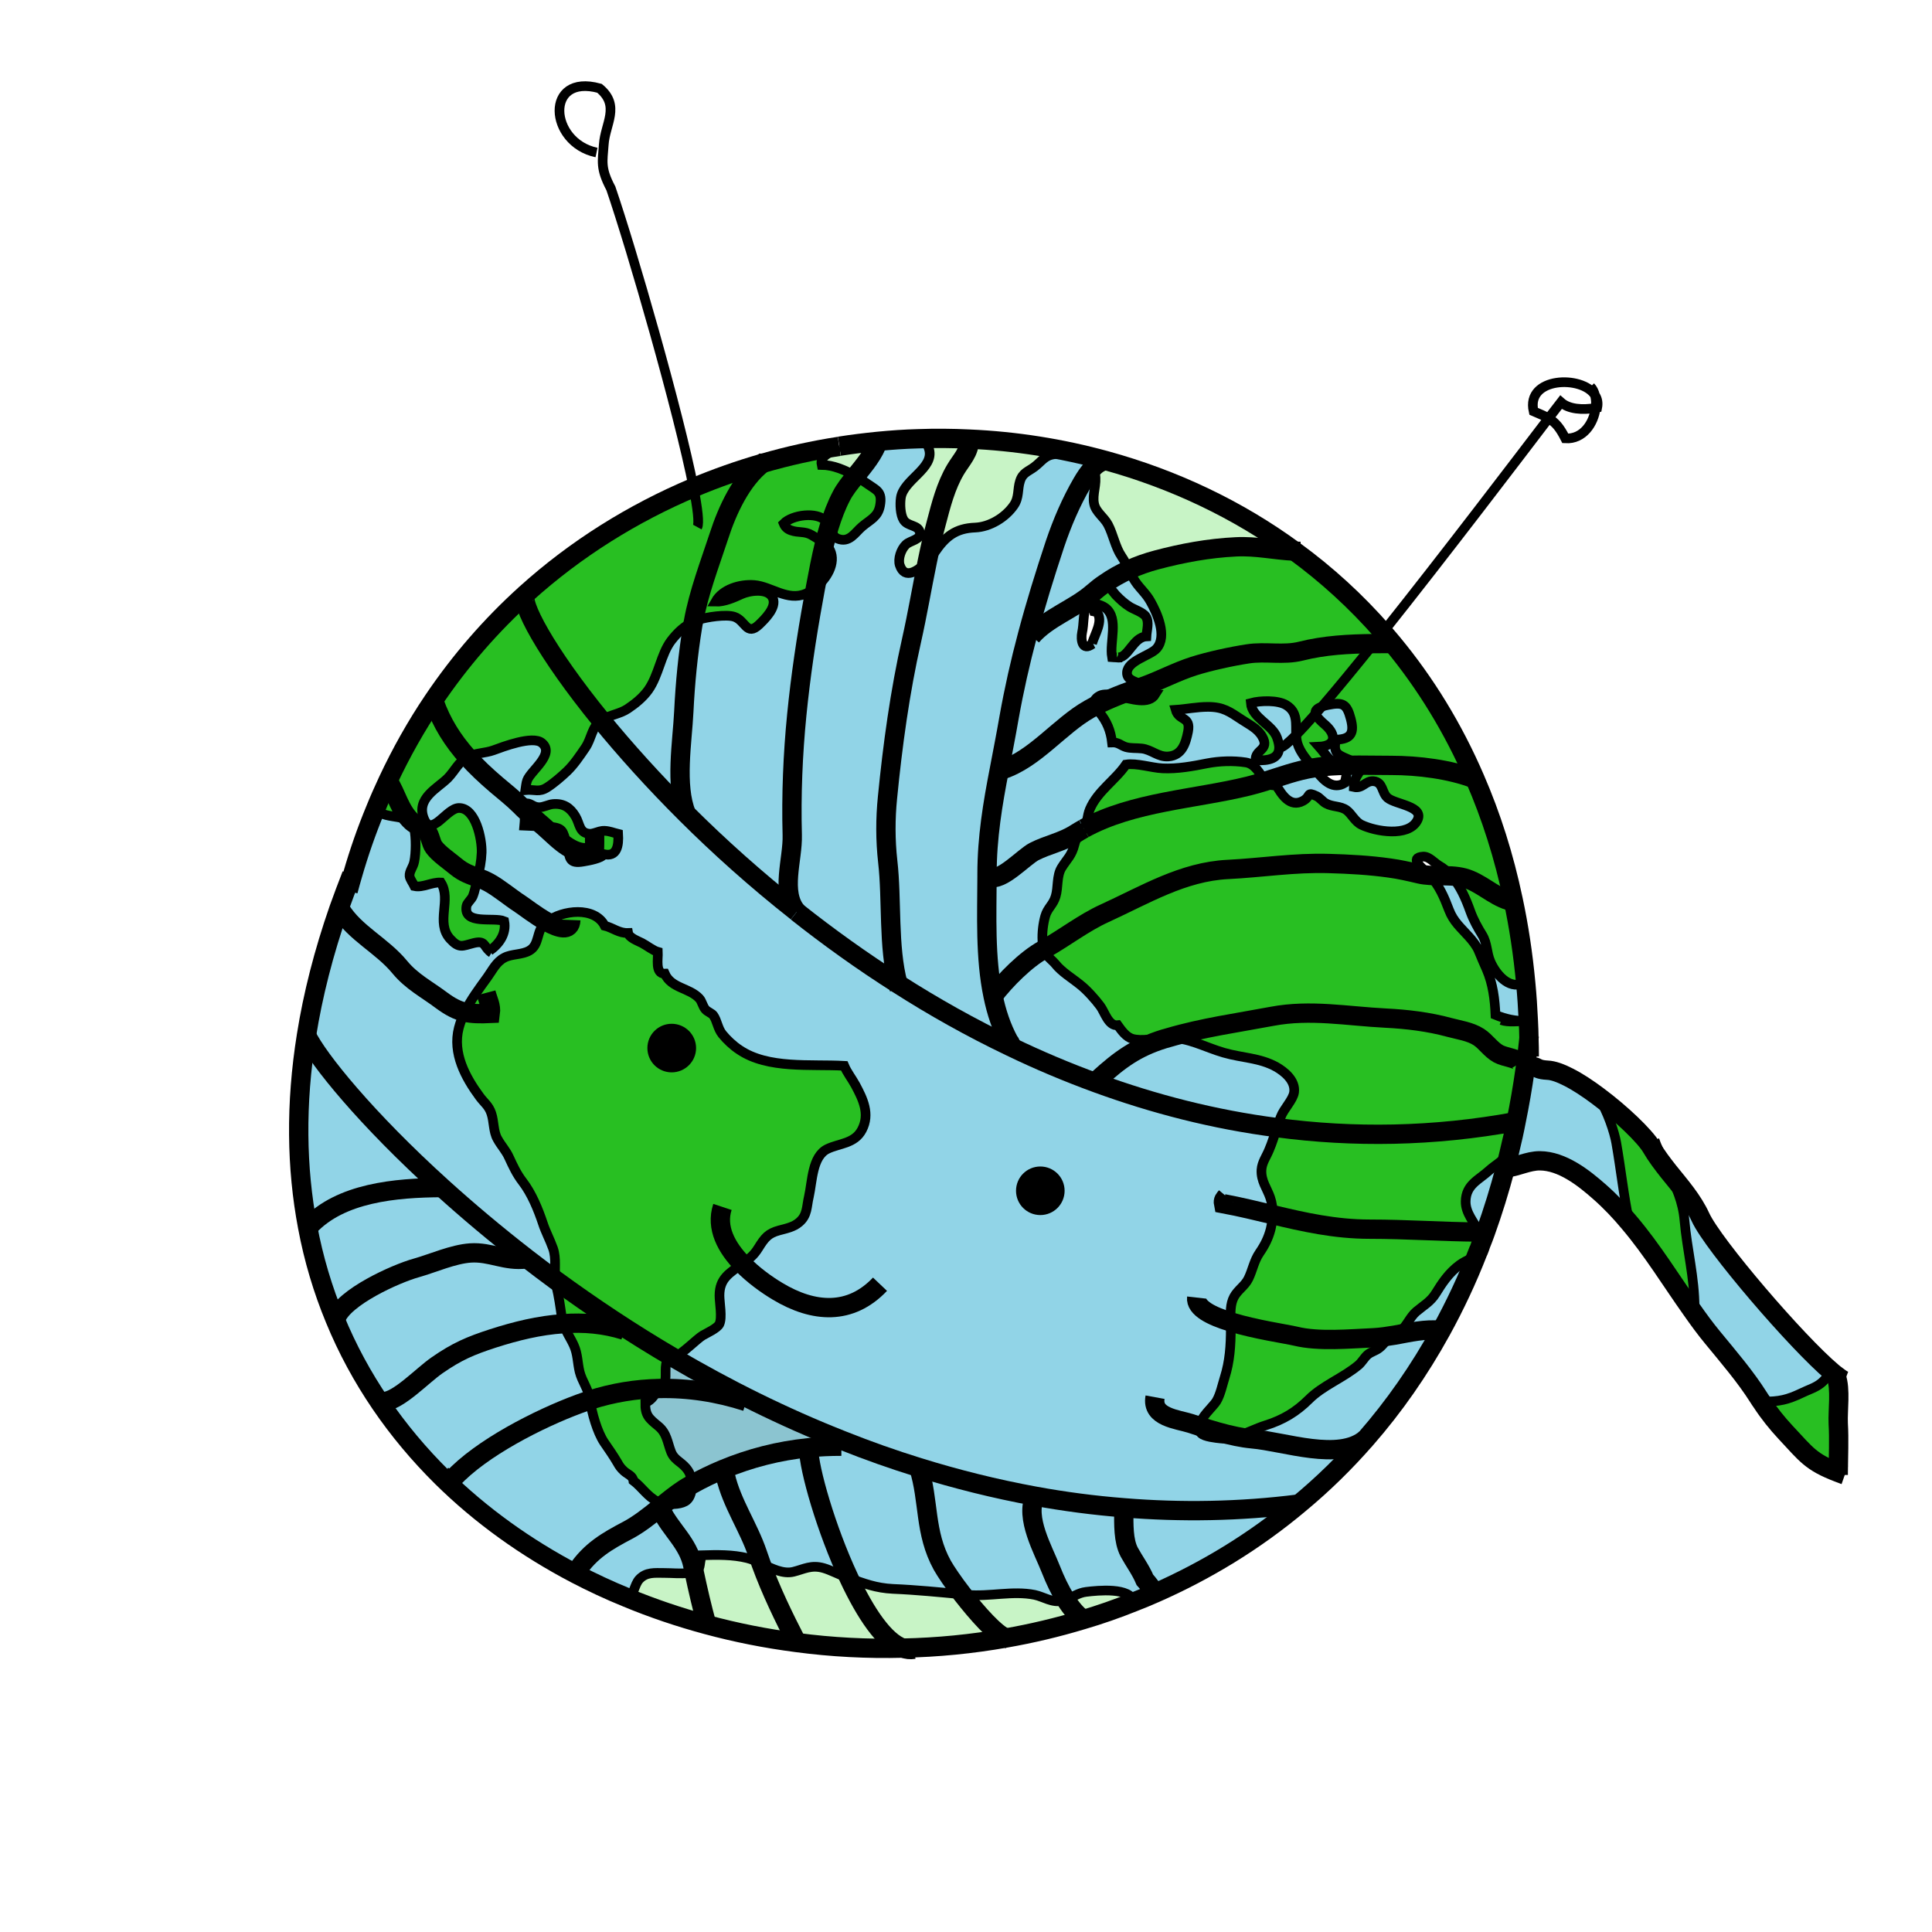 <?xml version="1.0" encoding="utf-8"?>
<!-- Generator: Adobe Illustrator 16.0.4, SVG Export Plug-In . SVG Version: 6.00 Build 0)  -->
<!DOCTYPE svg PUBLIC "-//W3C//DTD SVG 1.1//EN" "http://www.w3.org/Graphics/SVG/1.1/DTD/svg11.dtd">
<svg version="1.1" id="Layer_1" xmlns="http://www.w3.org/2000/svg" xmlns:xlink="http://www.w3.org/1999/xlink" x="0px" y="0px"
	 width="200px" height="200px" viewBox="0 0 200 200" enable-background="new 0 0 200 200" xml:space="preserve">
<g id="XMLID_1_">
	<g>
		<path fill="#91D4E7" d="M139.821,74.409c0.371,1.391,0.113,2.118-1.525,2.167c-0.369,1.539,0.344,1.602,1.525,2.142
			c0.432,0.197,0.689,0.357,0.85,0.493c-0.689,0.013-1.377,0.013-2.068,0.037c-0.061-0.037-0.121-0.073-0.195-0.11
			c-0.949-0.493-1.145-1.022-1.861-1.834c1.699-0.074,1.861-1.182,0.643-2.253c-0.506-0.431-0.9-0.825-0.998-1.157
			c0.209-0.234,0.42-0.48,0.641-0.739c0.172-0.062,0.381-0.123,0.639-0.173C138.997,72.673,139.415,72.858,139.821,74.409z"/>
		<path fill="#28BF22" d="M139.821,74.409c-0.406-1.551-0.824-1.736-2.352-1.428c-0.258,0.05-0.467,0.111-0.639,0.173
			c1.551-1.797,3.396-4.05,5.393-6.524c0.639-0.012,1.291-0.012,1.945-0.012c3.371,4.074,6.252,8.74,8.518,13.997l-0.037,0.012
			c-2.561-0.984-5.848-1.391-8.617-1.391c-1.121,0-2.242-0.025-3.361-0.025c-0.16-0.135-0.418-0.295-0.85-0.493
			c-1.182-0.541-1.895-0.603-1.525-2.142C139.935,76.526,140.192,75.8,139.821,74.409z"/>
		<path fill="#91D4E7" d="M57.246,83.235c-0.443,0.037-0.985,0.344-1.44,0.333c-0.628-0.013-0.789-0.394-1.318-0.418
			c-0.061,0.234-0.098,0.479-0.123,0.738c-0.049,0.53-0.037,1.083-0.086,1.588c0.653,0.037,1.33,0.037,1.982,0.073
			c0.062,0.062,0.136,0.124,0.209,0.185c0.714,0.628,1.453,1.392,2.265,1.909c0.271,1.144,0.123,1.822,1.687,1.539
			c0.528-0.087,1.871-0.333,2.055-0.714l0.012-0.048c1.392,0.345,1.576-0.899,1.502-2.093c-0.505-0.123-0.874-0.295-1.416-0.32
			c-0.37-0.012-0.702,0.124-1.022,0.222c-0.172,0.049-0.344,0.098-0.517,0.085c-1.097-0.073-0.998-1.034-1.478-1.821
			C59.031,83.617,58.342,83.137,57.246,83.235z M127.401,136.845c0.012,0.223,0.012,0.445,0.012,0.666
			c0,1.758-0.109,3.434-0.639,5.096c-0.234,0.74-0.432,1.748-0.852,2.449c-0.332,0.543-1.648,1.664-1.795,2.586
			c-0.039,0.271,0.01,0.518,0.207,0.738c0.332,0.357,1.553,0.479,2.033,0.529c0.541,0.049,1.082-0.037,1.623-0.209
			c0.543,0.111,1.072,0.197,1.602,0.246c3.447,0.297,9.023,2.377,11.793,0c-2.154,2.473-4.469,4.727-6.906,6.746
			c-6.191,0.787-12.248,0.873-18.121,0.393c-3.127-0.244-6.203-0.65-9.219-1.203c-4.127-0.754-8.139-1.764-12.029-2.969
			c-2.658-0.824-5.268-1.746-7.804-2.758c-6.265-2.461-12.15-5.416-17.578-8.605c0.984-0.455,2.4-1.943,3.028-2.314
			c0.394-0.232,1.489-0.725,1.711-1.168c0.32-0.664,0.012-2.217,0.012-2.953c0-1.799,1.058-2.328,2.351-3.287
			c0.037-0.014,0.074-0.051,0.111-0.076c0.701-0.527,1.071-0.775,1.563-1.562c0.665-1.07,1.022-1.514,2.154-1.822
			c0.714-0.195,1.49-0.332,2.081-0.85c0.862-0.736,0.75-1.613,0.997-2.646c0.357-1.574,0.333-4.172,1.921-4.936
			c1.231-0.592,2.806-0.529,3.569-1.982c0.862-1.639,0.099-3.188-0.665-4.617c-0.344-0.639-0.886-1.328-1.168-2.006
			c-3.497-0.197-7.892,0.357-10.858-1.662c-0.64-0.418-1.292-1.033-1.76-1.611c-0.493-0.615-0.529-1.393-0.936-1.957
			c-0.147-0.197-0.615-0.381-0.8-0.591c-0.295-0.321-0.37-0.851-0.64-1.146c-1.022-1.119-2.918-1.047-3.583-2.574
			c-1.022,0.038-0.677-1.574-0.714-2.252c-0.455-0.122-1.182-0.677-1.625-0.91c-0.456-0.235-1.366-0.555-1.453-1.047
			c-0.948,0.037-1.576-0.541-2.424-0.75c-1.035-2.019-4.371-1.649-5.995-0.405c-1.146-0.642-2.339-1.577-2.757-1.847
			c-1.06-0.69-2.204-1.662-3.25-2.229c-0.406-0.221-0.788-0.369-1.157-0.504c0.221-0.874,0.382-1.662,0.418-2.585
			c0.049-1.379-0.616-4.653-2.364-4.616c-1.28,0.025-2.794,3.053-3.595,1.133c-0.874-2.13,1.367-3.139,2.45-4.223
			c0.702-0.713,1.132-1.699,2.031-2.191c0.024-0.012,0.037-0.024,0.062-0.037c0.75-0.369,1.797-0.356,2.622-0.652
			c0.984-0.357,4.062-1.551,5.022-0.775c1.416,1.144-1.145,2.88-1.514,3.877c-0.11,0.295-0.135,0.689-0.184,1.009
			c0.984-0.086,1.416,0.283,2.289-0.295c0.652-0.418,1.465-1.12,2.007-1.637c0.714-0.677,1.341-1.613,1.92-2.463
			c0.653-0.972,0.628-2.117,1.637-2.818c2.438,2.979,5.392,6.278,8.814,9.688c3.361,3.348,7.189,6.795,11.424,10.13v0.014
			c3.25,2.572,6.758,5.096,10.476,7.458c3.681,2.353,7.571,4.544,11.671,6.501c2.879,1.391,5.859,2.646,8.924,3.766
			c5.898,2.154,12.125,3.768,18.639,4.605c-0.258,0.775-0.492,1.562-0.812,2.303c-0.283,0.701-0.738,1.291-0.789,2.055
			c-0.074,1.156,0.578,1.934,0.898,2.881c0.197,0.564,0.271,1.17,0.26,1.773c-0.012,0.504-0.098,1.008-0.209,1.5
			c-0.234,0.912-0.604,1.65-1.146,2.439c-0.588,0.859-0.713,1.771-1.156,2.682c-0.355,0.738-1.107,1.17-1.49,1.885
			C127.339,134.999,127.376,135.923,127.401,136.845z M109.208,123.269c0-0.838-0.678-1.514-1.514-1.514
			c-0.84,0-1.516,0.676-1.516,1.514s0.676,1.514,1.516,1.514C108.53,124.782,109.208,124.106,109.208,123.269z"/>
		<path fill="#91D4E7" d="M61.074,144.935c-0.382,0.121-0.751,0.258-1.133,0.393c-4.099,1.514-10.155,4.578-13.123,7.818
			c-0.344-0.051-0.664-0.174-0.959-0.357l-0.111,0.123c-2.351-2.328-4.481-4.863-6.352-7.609l0.308-0.207
			c1.539-0.051,4.013-2.709,5.551-3.768c2.057-1.43,3.459-2.02,5.762-2.77c2.376-0.764,4.813-1.367,7.288-1.527
			c0.258,0.787,0.751,1.465,1.096,2.229c0.418,0.922,0.369,1.785,0.604,2.756c0.258,1.01,0.91,1.785,1.058,2.844
			C61.062,144.884,61.074,144.909,61.074,144.935z"/>
		<path fill="#28BF22" d="M71.785,64.364c0.541-2.991,1.686-5.971,2.646-8.888c0.862-2.672,2.314-5.81,4.518-7.521c0,0,0,0,0.013,0
			c2.597-0.751,5.244-1.342,7.915-1.748c-0.616,0.579-2.056,0.887-1.822,1.92c1.207,0.013,2.426,0.53,3.508,1.158
			c-0.578,0.701-1.12,1.391-1.464,2.068c-0.505,0.959-0.911,2.043-1.268,3.188c-0.099-0.246-0.222-0.467-0.37-0.628
			c-0.911-0.96-3.434-0.627-4.333,0.283c0.135,0.333,0.357,0.566,0.738,0.702c0.825,0.296,1.416,0.05,2.179,0.505
			c0.406,0.259,0.91,0.517,1.317,0.85c-0.381,1.551-0.677,3.139-0.948,4.591c-0.333,0.258-0.677,0.481-1.01,0.616
			c-1.896,0.8-3.569-0.751-5.331-0.898c-1.452-0.111-3.274,0.418-4,1.723c0.911,0.025,1.883-0.406,2.683-0.775
			c0.837-0.381,2.782-0.678,3.25,0.418c0.406,0.96-0.837,2.167-1.441,2.745c-1.28,1.207-1.391-0.443-2.548-0.825
			c-0.837-0.283-2.893,0.037-3.706,0.308C72.129,64.216,71.957,64.291,71.785,64.364z"/>
		<path fill="#91D4E7" d="M162.376,111.511c0.945,0.48,1.992,1.17,3.027,1.945c1.045,1.613,1.723,3.791,1.908,4.838
			c0.49,2.783,0.773,5.553,1.352,8.273c-0.934-1.121-1.945-2.191-3.064-3.178c-1.686-1.488-3.889-3.211-6.191-3.225
			c-1.219-0.012-2.461,0.666-3.57,0.74c0.174-0.615,0.32-1.244,0.469-1.885c0.234-0.959,0.455-1.932,0.641-2.916
			c0.357-1.736,0.664-3.51,0.922-5.33c1.502-0.727,0.652-0.074,2.326,0.012C160.786,110.81,161.538,111.081,162.376,111.511z"/>
		<path fill="#91D4E7" d="M90.864,45.69c1.391-0.135,2.781-0.234,4.186-0.271v0.148c0.64,0,0.961,0.345,1.133,0.96
			c0.541,1.958-2.672,3.151-2.93,5.01c-0.098,0.665-0.049,1.748,0.284,2.277c0.418,0.702,1.538,0.504,1.687,1.292
			c0.147,0.775-0.985,0.837-1.44,1.268c-0.518,0.492-0.849,1.49-0.64,2.129c0.517,1.564,1.908,0.591,2.855-0.394
			c-0.565,2.733-1.021,5.466-1.637,8.199c-1.194,5.269-1.957,10.845-2.487,16.25c-0.222,2.19-0.222,4.418,0.025,6.622
			c0.456,3.939,0.024,8.814,1.059,12.678c-3.717-2.362-7.226-4.886-10.476-7.458v-0.014c-1.724-2.03-0.394-5.403-0.468-7.952
			c-0.111-4.136,0.061-8.334,0.468-12.434c0.394-3.963,0.997-8.038,1.723-12.002c0.074-0.369,0.135-0.751,0.209-1.157
			c1.169-0.936,2.142-2.535,1.526-3.866c-0.124-0.283-0.332-0.517-0.579-0.726c0.147-0.579,0.296-1.145,0.468-1.711
			c0.233,0.48,0.43,1.022,0.85,1.206c1.242,0.53,1.833-0.627,2.573-1.243c0.861-0.727,1.637-0.997,1.846-2.154
			c0.271-1.465-0.356-1.588-1.255-2.229c-0.394-0.283-0.825-0.565-1.281-0.836C89.51,48.103,90.532,46.896,90.864,45.69z"/>
		<path fill="#91D4E7" d="M47.496,106.415c-0.678,2.623,0.702,5.133,2.155,7.104c0.467,0.641,0.935,0.922,1.206,1.723
			c0.295,0.863,0.197,1.885,0.64,2.658c0.406,0.738,0.874,1.184,1.207,1.934c0.394,0.85,0.775,1.688,1.391,2.486
			c0.948,1.232,1.625,2.893,2.105,4.334c0.271,0.836,0.726,1.674,1.046,2.572c0.369,1.047,0.124,2.191,0.247,3.275
			c-1.01-0.752-2.007-1.492-2.967-2.24c-3.213-2.488-6.143-4.963-8.752-7.324c-7.879-7.129-12.84-13.271-14.046-15.758
			c0.665-4.186,1.773-8.544,3.348-13.073l0.172,0.061c1.49,2.438,4.297,3.705,6.144,5.958c1.243,1.503,2.745,2.252,4.309,3.424
			c0.898,0.664,1.625,1.045,2.413,1.23C47.854,105.306,47.645,105.849,47.496,106.415z"/>
		<path fill="#91D4E7" d="M154.163,121.163c0.65-0.602,1.848-1.195,2.129-2.143h0.014c-0.148,0.641-0.295,1.27-0.469,1.885
			c-0.604,2.301-1.293,4.518-2.057,6.646c-0.232,0-0.467,0-0.688-0.012c-0.455-1.01-1.391-1.934-1.367-3.176
			C151.763,122.628,153.056,122.173,154.163,121.163z"/>
		<path fill="#91D4E7" d="M104.454,107.806c0.148,0.137,0.209,0.309,0.186,0.518l-0.012,0.037c-4.1-1.957-7.99-4.148-11.671-6.501
			c-1.034-3.864-0.603-8.739-1.059-12.678c-0.247-2.204-0.247-4.432-0.025-6.622c0.53-5.405,1.293-10.981,2.487-16.25
			c0.615-2.733,1.071-5.466,1.637-8.199c0.32-0.344,0.604-0.69,0.764-0.936c1.097-1.625,2.166-2.486,4.186-2.56
			c1.502-0.062,3.115-1.022,4.002-2.303c0.564-0.812,0.367-1.662,0.639-2.499c0.271-0.886,0.838-0.985,1.492-1.477
			c0.799-0.603,1.045-1.182,2.078-1.317c1.736-0.222,3.336-0.185,4,1.403c-0.455,0.456-0.836,1.059-1.131,1.563
			c-1.158,1.994-2.068,4.124-2.809,6.315c-1.045,3.151-2.018,6.278-2.854,9.442c-0.752,2.819-1.393,5.663-1.91,8.568
			c-0.309,1.797-0.664,3.569-0.996,5.331c-0.689,3.544-1.281,7.065-1.281,10.832c0,0.099,0,0.197,0,0.296
			c-0.012,3.939-0.209,8.358,0.629,12.347C103.149,104.778,103.667,106.354,104.454,107.806z"/>
		<path fill="#28BF22" d="M115.116,68.032c-0.271-1.588,0.713-3.988-0.652-5.083c-0.604-0.468-1.133-0.234-1.318-1.047
			c-0.035-0.172-0.023-0.369,0.012-0.566c0.395-0.345,0.803-0.665,1.23-0.948c0.432,0.283,0.863,0.923,1.121,1.206
			c0.469,0.492,0.936,0.898,1.441,1.219c0.406,0.258,1.391,0.578,1.662,1.009c0.381,0.579,0.098,1.391,0.062,2.056
			c-1.355,0.074-1.848,2.179-2.918,2.191c-0.025,0-0.039,0-0.061,0c-0.027,0-0.064,0-0.088-0.013
			C115.435,68.057,115.274,68.045,115.116,68.032z"/>
		<path fill="#91D4E7" d="M54.476,130.321c-2.167,0.283-3.681-0.752-5.773-0.615c-1.81,0.123-3.877,1.061-5.614,1.551
			c-2.166,0.604-7.509,3.027-8.309,5.221l-0.111,0.049c-1.244-3.006-2.203-6.193-2.831-9.553l0.172-0.037
			c3.262-3.459,8.899-3.977,13.763-4c2.609,2.361,5.54,4.836,8.752,7.324L54.476,130.321z"/>
		<path fill="#91D4E7" d="M144.378,138.214c1.574-0.285,3.15-0.654,4.738-0.506l0.074,0.037c-2.277,4.135-4.889,7.865-7.781,11.178
			c-0.01,0.01-0.023,0.023-0.023,0.023c-2.77,2.377-8.346,0.297-11.793,0c-0.529-0.049-1.059-0.135-1.602-0.246
			c1.01-0.295,2.02-0.836,3.016-1.145c1.836-0.578,3.189-1.404,4.48-2.684c1.467-1.465,3.549-2.217,5.158-3.57
			c0.346-0.307,0.566-0.725,0.9-1.033c0.381-0.346,0.85-0.406,1.254-0.738c0.396-0.309,0.617-0.727,1.084-1.035
			C144.021,138.409,144.19,138.31,144.378,138.214z"/>
		<path fill="#C8F4C6" d="M117.368,165.835c-1.746,0.703-3.508,1.318-5.305,1.846l-0.037-0.121
			c-0.604-0.443-1.184-1.145-1.688-1.957c0.715-0.258,1.268-0.713,2.094-0.812c1.205-0.148,4.615-0.494,4.924,1.021L117.368,165.835
			z"/>
		<path fill="#C8F4C6" d="M95.997,58.11c0.272-1.329,0.566-2.646,0.924-3.963c0.492-1.872,0.984-3.829,1.995-5.54
			c0.603-1.022,1.476-1.847,1.415-3.066v-0.085c4.789,0.209,9.539,0.959,14.156,2.228c-0.504,0.062-0.947,0.357-1.33,0.738
			c-0.664-1.588-2.264-1.625-4-1.403c-1.033,0.135-1.279,0.714-2.078,1.317c-0.654,0.492-1.221,0.591-1.492,1.477
			c-0.271,0.837-0.074,1.687-0.639,2.499c-0.887,1.281-2.5,2.241-4.002,2.303c-2.02,0.074-3.089,0.935-4.186,2.56
			C96.601,57.42,96.317,57.766,95.997,58.11z"/>
		<path fill="#91D4E7" d="M132.116,81.303c-0.271,0.049-0.629-0.087-0.887-0.037c-0.1-0.111-0.184-0.247-0.27-0.382
			c1.674-0.517,3.223-1.107,5.021-1.391c0.137,0.16,0.258,0.308,0.381,0.456c0.703,0.874,1.65,1.821,2.832,1.107
			c0.295-1.132,0.295-1.341-0.592-1.81c0.691-0.024,1.379-0.024,2.068-0.037c0.604,0.554-0.492,0.874-0.529,2.265
			c0.924,0.209,1.195-0.677,2.043-0.603c1.012,0.098,0.826,1.194,1.453,1.723c0.824,0.702,3.902,0.862,3.053,2.376
			c-0.934,1.687-4.283,1.12-5.748,0.418c-0.689-0.333-1.021-1.121-1.549-1.514c-0.643-0.468-1.43-0.308-2.156-0.714
			c-0.309-0.173-0.604-0.566-0.924-0.727c-1.133-0.541-0.541-0.012-1.441,0.48C133.532,83.642,132.669,82.238,132.116,81.303z"/>
		<path fill="#28BF22" d="M135.981,79.493c-0.652-0.751-1.402-1.613-1.674-2.536c-0.086-0.295-0.111-0.591-0.135-0.874
			c0.566-0.567,1.242-1.317,2.018-2.191c0.098,0.332,0.492,0.727,0.998,1.157c1.219,1.071,1.057,2.179-0.643,2.253
			c0.717,0.812,0.912,1.341,1.861,1.834c0.074,0.037,0.135,0.074,0.195,0.11c-0.504,0.025-1.021,0.049-1.527,0.099
			C136.694,79.382,136.339,79.432,135.981,79.493z"/>
		<path fill="#91D4E7" d="M50.684,98.415c0.985-0.678,1.76-1.761,1.514-3.054c-1.071-0.455-4.283,0.443-3.902-1.588
			c0.049-0.294,0.505-0.665,0.64-0.985c0.234-0.566,0.344-1.292,0.48-1.858c0.011-0.025,0.011-0.062,0.024-0.086
			c0.369,0.135,0.75,0.283,1.157,0.504c1.047,0.567,2.19,1.539,3.25,2.229c0.418,0.271,1.612,1.206,2.757,1.847
			c-0.062,0.036-0.124,0.084-0.185,0.134c-0.936,0.813-0.53,2.241-1.638,2.857c-0.8,0.442-1.797,0.307-2.585,0.726
			c-0.824,0.431-1.207,1.268-1.747,2.018c-0.838,1.169-1.724,2.339-2.339,3.62c-0.788-0.186-1.514-0.566-2.413-1.23
			c-1.563-1.172-3.065-1.921-4.309-3.424c-1.847-2.252-4.653-3.52-6.144-5.958l-0.172-0.061c0.418-1.169,0.862-2.352,1.329-3.545
			l0.087,0.024c0.677-2.351,1.464-4.604,2.364-6.771c1.255,1.145,3.655,0.283,4.025,1.994c0.197,0.874,0.185,2.499,0,3.385
			c-0.11,0.579-0.529,1.009-0.48,1.502c0.024,0.283,0.381,0.763,0.505,1.034c0.874,0.185,1.772-0.419,2.732-0.37
			c1.121,1.749-0.566,4.163,0.96,5.835c0.948,1.034,1.268,0.727,2.438,0.432c1.182-0.295,1.034,0.294,1.625,0.825L50.684,98.415z"/>
		<path fill="#91D4E7" d="M113.54,63.354c-0.086-0.037-0.172-0.012-0.271-0.037c-0.098-0.418-0.381-0.665-0.824-0.579
			c-0.332,0.825-0.232,1.847-0.43,2.746c-0.148,0.714,0,1.982,1.07,1.182l-0.037-0.049C113.331,65.645,114.253,64.253,113.54,63.354
			z M114.464,62.949c1.365,1.096,0.381,3.496,0.652,5.083c0.158,0.013,0.318,0.025,0.492,0.025c0.023,0.013,0.061,0.013,0.088,0.013
			c0.021,0,0.035,0,0.061,0c1.07-0.013,1.562-2.118,2.918-2.191c0.035-0.665,0.318-1.478-0.062-2.056
			c-0.271-0.431-1.256-0.75-1.662-1.009c-0.506-0.321-0.973-0.727-1.441-1.219c-0.258-0.283-0.689-0.923-1.121-1.206
			c0.775-0.542,1.602-1.01,2.475-1.404c0.211,0.431,0.42,0.874,0.703,1.28c0.467,0.678,1.082,1.195,1.516,1.97
			c0.701,1.231,1.783,3.632,0.639,4.912c-0.639,0.714-2.99,1.243-3.053,2.462c-0.049,0.799,0.875,0.935,1.402,1.218
			c0.1,0.049,0.211,0.123,0.309,0.222c-0.123,0.05-0.246,0.099-0.369,0.135c-0.752,0.259-1.564,0.542-2.352,0.862
			c-0.715-0.161-1.379-0.247-1.811-0.025c-0.615,0.32-0.65,0.702-0.479,1.058c-0.211,0.111-0.408,0.222-0.604,0.333
			c-3.053,1.723-5.639,5.183-9.047,6.278l-0.26-0.048c0.332-1.761,0.688-3.534,0.996-5.331c0.518-2.905,1.158-5.749,1.91-8.568
			l0.43,0.11c1.662-1.92,4.445-2.831,6.316-4.48c0.012-0.012,0.035-0.025,0.047-0.037c-0.035,0.197-0.047,0.394-0.012,0.566
			C113.331,62.715,113.86,62.481,114.464,62.949z"/>
		<path fill="#28BF22" d="M153.056,129.485c-0.012,0.023-0.012,0.035-0.037,0.061c-0.418,0.738-1.205,0.875-1.908,1.391
			c-1.121,0.824-1.797,1.848-2.498,2.979c-0.529,0.85-1.256,1.232-1.996,1.859c-0.652,0.555-0.996,1.502-1.66,2.057
			c-0.16,0.146-0.369,0.271-0.578,0.383c-0.729,0.121-1.453,0.232-2.193,0.27c-2.461,0.109-5.66,0.418-8.049-0.16
			c-0.986-0.234-4.174-0.689-6.734-1.479c-0.025-0.922-0.062-1.846,0.344-2.596c0.383-0.715,1.135-1.146,1.49-1.885
			c0.443-0.91,0.568-1.822,1.156-2.682c0.543-0.789,0.912-1.527,1.146-2.439c0.111-0.492,0.197-0.996,0.209-1.5
			c3.238,0.773,6.463,1.5,10.043,1.5c3.854,0,7.461,0.271,11.303,0.297c0.184,0.406,0.283,0.836,0.195,1.303
			C153.216,129.067,153.144,129.274,153.056,129.485z"/>
		<path fill="#91D4E7" d="M59.56,162.905c-5.108-2.684-9.786-6.018-13.812-9.994l0.111-0.123c0.295,0.184,0.615,0.307,0.959,0.357
			c2.967-3.24,9.024-6.305,13.123-7.818c0.382-0.135,0.751-0.271,1.133-0.393c0.197,1.342,0.739,3.297,1.477,4.395
			c0.456,0.664,0.948,1.365,1.342,2.041c0.247,0.445,0.37,0.604,0.714,0.926c0.357,0.318,0.898,0.479,0.96,0.984
			c0.862,0.65,1.427,1.602,2.449,2.141c0.197,0.111,0.468,0.186,0.789,0.223c-0.185,0.16-0.382,0.307-0.566,0.469
			c-1.046,0.848-2.13,1.697-3.238,2.289c-2.154,1.133-3.89,2.129-5.293,4.234L59.56,162.905z"/>
		<path fill="#28BF22" d="M157.671,101.799c-1.525,0.64-2.844-1.01-3.385-2.253c-0.406-0.946-0.307-1.858-0.836-2.745
			c-0.492-0.8-0.912-1.55-1.244-2.462c-0.48-1.341-1.059-2.658-1.945-3.656c0.443,0.025,0.887,0.087,1.305,0.197
			c1.688,0.467,2.941,1.822,4.617,2.351l0.455-0.098c0.59,2.758,1.023,5.637,1.305,8.641L157.671,101.799z"/>
		<path fill="#28BF22" d="M85.362,56.252c-0.407-0.333-0.911-0.591-1.317-0.85c-0.764-0.455-1.354-0.209-2.179-0.505
			c-0.381-0.135-0.603-0.369-0.738-0.702c0.899-0.911,3.422-1.243,4.333-0.283c0.148,0.161,0.271,0.382,0.37,0.628
			C85.658,55.107,85.509,55.673,85.362,56.252z"/>
		<path fill="#91D4E7" d="M129.987,78.705c1.365,0.074,2.424-0.184,2.424-1.317l0.184-0.011c0.285-0.074,0.826-0.53,1.578-1.293
			c0.023,0.283,0.049,0.579,0.135,0.874c0.271,0.923,1.021,1.785,1.674,2.536c-1.799,0.283-3.348,0.874-5.021,1.391
			c-0.541-0.8-1.061-1.822-2.008-1.957c-1.293-0.197-2.732-0.148-4.002,0.098c-1.477,0.295-3.064,0.591-4.615,0.517
			c-1.182-0.062-2.66-0.566-3.779-0.394c-1.096,1.612-2.953,2.757-3.742,4.628c-0.295,0.714-0.221,1.366-0.602,1.994l-0.014,0.013
			c-0.309,0.172-0.615,0.356-0.91,0.542c-1.344,0.85-2.818,1.108-4.223,1.823c-1.059,0.542-3.471,3.188-4.58,2.622h-0.309
			c0-0.099,0-0.197,0-0.296c0-3.767,0.592-7.288,1.281-10.832l0.26,0.048c3.408-1.095,5.994-4.555,9.047-6.278
			c0.195-0.111,0.393-0.222,0.604-0.333c0.111,0.259,0.32,0.505,0.479,0.714c0.729,0.899,1.135,1.858,1.27,3.065
			c0.664-0.025,0.91,0.32,1.428,0.48c0.516,0.148,1.045,0.085,1.637,0.148c1.035,0.11,1.697,0.91,2.77,0.825
			c1.404-0.111,1.785-1.33,2.033-2.572c0.307-1.625-0.938-1.071-1.281-2.253c1.119-0.074,2.178-0.308,3.348-0.308
			c1.588,0,2.242,0.505,3.496,1.329c0.775,0.518,1.637,0.899,2.117,1.749C131.476,77.684,129.864,77.573,129.987,78.705z"/>
		<path fill="#28BF22" d="M190.294,147.358c0.098,1.674,0.012,3.385,0,5.072c-2.857-1.096-3.275-1.836-5.467-4.174
			c-0.848-0.91-1.711-1.98-2.436-3.09l0.109-0.072c1.697,0,2.523-0.186,4-0.887c0.703-0.346,1.418-0.543,1.996-1.01
			c0.48-0.371,0.713-0.863,1.23-1.107c0.16,0.135,0.307,0.244,0.443,0.344l-0.074,0.098
			C190.565,143.813,190.231,145.979,190.294,147.358z"/>
		<path fill="#91D4E7" d="M189.728,142.091c-0.518,0.244-0.75,0.736-1.23,1.107c-0.578,0.467-1.293,0.664-1.996,1.01
			c-1.477,0.701-2.303,0.887-4,0.887l-0.109,0.072c-0.125-0.172-0.236-0.344-0.346-0.518c-1.354-2.141-3.102-4.172-4.738-6.166
			c-0.764-0.924-1.467-1.883-2.156-2.869l0.271-0.209c0-3.139-0.775-6.008-1.047-9.084c-0.16-1.908-0.873-3.484-1.648-5.049
			c1.205,1.502,2.486,2.943,3.311,4.74C177.331,128.843,186.034,139.001,189.728,142.091z"/>
		<path fill="#28BF22" d="M175.423,135.405l-0.271,0.209c-2.152-3.027-4.086-6.217-6.488-9.047c-0.578-2.721-0.861-5.49-1.352-8.273
			c-0.186-1.047-0.863-3.225-1.908-4.838c2.484,1.848,4.887,4.174,5.551,5.307c0.518,0.898,1.145,1.711,1.773,2.51
			c0.775,1.564,1.488,3.141,1.648,5.049C174.647,129.397,175.423,132.267,175.423,135.405z"/>
		<path fill="#28BF22" d="M157.931,105.702c0.023,0,0.049,0,0.074,0l0.209-0.014c0.037,0.59,0.049,1.195,0.062,1.799
			c-0.088,0.873-0.197,1.748-0.309,2.598l-0.555-0.074c-0.271-0.445-1.637-0.555-2.303-0.924c-0.812-0.457-1.291-1.256-2.031-1.736
			c-0.898-0.578-2.055-0.727-3.053-0.996c-2.131-0.58-4.383-0.852-6.598-0.961c-3.963-0.197-7.768-0.936-11.744-0.186
			c-3.668,0.691-7.164,1.158-10.758,2.219c-0.172,0-0.334,0-0.506,0.021c-0.887,0.074-2.277,0.346-3.164,0.1
			c-0.688-0.186-1.156-0.873-1.551-1.416c-0.961,0.111-1.34-1.354-1.809-1.981c-0.529-0.714-1.391-1.674-2.082-2.215
			c-0.947-0.764-1.883-1.294-2.584-2.167c-0.234-0.296-0.727-0.652-0.898-0.96c-0.098-0.185-0.148-0.382-0.172-0.58
			c2.105-1.194,4.037-2.706,6.18-3.68c4.197-1.919,8.1-4.309,12.764-4.542c3.498-0.173,6.881-0.726,10.465-0.615
			c2.104,0.061,4.197,0.172,6.277,0.467c1.035,0.136,2.031,0.37,3.078,0.616c0.355,0.086,0.729,0.123,1.084,0.147
			c0.971,1.035,1.49,2.253,1.994,3.583c0.455,1.206,1.256,1.858,2.055,2.757c0.357,0.394,0.801,0.949,1.01,1.454
			c0.295,0.726,0.543,1.292,0.838,1.956c0.639,1.478,0.838,3.103,0.908,4.691C155.925,105.517,156.847,105.688,157.931,105.702z"/>
		<path fill="#91D4E7" d="M158.214,105.688l-0.209,0.014c-0.025,0-0.051,0-0.074,0c-1.084-0.014-2.006-0.186-3.117-0.641
			c-0.07-1.588-0.27-3.213-0.908-4.691c-0.295-0.665-0.543-1.23-0.838-1.956c-0.209-0.505-0.652-1.06-1.01-1.454
			c-0.799-0.898-1.6-1.551-2.055-2.757c-0.504-1.33-1.023-2.548-1.994-3.583c0.75,0.05,1.514,0.025,2.252,0.062
			c0.887,0.998,1.465,2.314,1.945,3.656c0.332,0.912,0.752,1.662,1.244,2.462c0.529,0.887,0.43,1.799,0.836,2.745
			c0.541,1.243,1.859,2.893,3.385,2.253l0.271-0.025C158.065,103.056,158.151,104.36,158.214,105.688z"/>
		<path fill="#28BF22" d="M157.968,110.085c-0.037,0.232-0.062,0.453-0.1,0.689c-0.258,1.82-0.564,3.594-0.922,5.33
			c-8.605,1.588-16.891,1.674-24.756,0.627c0.123-0.369,0.246-0.727,0.383-1.084c0.33-0.885,1.266-1.76,1.391-2.572
			c0.158-1.207-0.986-2.143-1.861-2.637c-1.711-0.945-3.494-0.908-5.416-1.463c-1.934-0.555-3.682-1.588-5.76-1.549
			c3.594-1.061,7.09-1.527,10.758-2.219c3.977-0.75,7.781-0.012,11.744,0.186c2.215,0.109,4.467,0.381,6.598,0.961
			c0.998,0.27,2.154,0.418,3.053,0.996c0.74,0.48,1.219,1.279,2.031,1.736c0.666,0.369,2.031,0.479,2.303,0.924L157.968,110.085z"/>
		<path fill="#28BF22" d="M156.638,93.133l-0.455,0.098c-1.676-0.528-2.93-1.883-4.617-2.351c-0.418-0.11-0.861-0.172-1.305-0.197
			c-0.369-0.43-0.799-0.799-1.305-1.083c-0.492-0.295-1.045-0.972-1.639-0.923c-1.512,0.099-0.061,1.207,0.385,1.637
			c0.109,0.098,0.209,0.197,0.307,0.308c-0.355-0.024-0.729-0.061-1.084-0.147c-1.047-0.246-2.043-0.48-3.078-0.616
			c-2.08-0.295-4.174-0.406-6.277-0.467c-3.584-0.111-6.967,0.442-10.465,0.615c-4.664,0.233-8.566,2.623-12.764,4.542
			c-2.143,0.974-4.074,2.486-6.18,3.68c-0.037-0.271-0.049-0.552-0.137-0.836h-0.109c-0.051-0.825,0.072-1.796,0.283-2.548
			c0.244-0.861,0.824-1.169,1.082-2.056c0.283-0.935,0.086-2.105,0.615-2.966c0.58-0.936,1.035-1.219,1.33-2.388
			c0.234-0.936,0.529-0.936,0.973-1.65l0.014-0.013c5.084-2.794,11.521-3.04,17.049-4.406c0.59-0.148,1.158-0.309,1.699-0.481
			c0.086,0.136,0.17,0.271,0.27,0.382c0.258-0.05,0.615,0.086,0.887,0.037c0.553,0.935,1.416,2.338,2.756,1.612
			c0.9-0.493,0.309-1.021,1.441-0.48c0.32,0.16,0.615,0.554,0.924,0.727c0.727,0.406,1.514,0.247,2.156,0.714
			c0.527,0.393,0.859,1.181,1.549,1.514c1.465,0.702,4.814,1.268,5.748-0.418c0.85-1.514-2.229-1.674-3.053-2.376
			c-0.627-0.529-0.441-1.625-1.453-1.723c-0.848-0.074-1.119,0.812-2.043,0.603c0.037-1.391,1.133-1.711,0.529-2.265
			c1.119,0,2.24,0.025,3.361,0.025c2.77,0,6.057,0.407,8.617,1.391l0.037-0.012C154.36,84.467,155.69,88.639,156.638,93.133z"/>
		<path fill="#28BF22" d="M156.292,119.021c-0.281,0.947-1.479,1.541-2.129,2.143c-1.107,1.01-2.4,1.465-2.438,3.201
			c-0.023,1.242,0.912,2.166,1.367,3.176c-3.842-0.025-7.449-0.297-11.303-0.297c-3.58,0-6.805-0.727-10.043-1.5
			c0.012-0.604-0.062-1.209-0.26-1.773c-0.32-0.947-0.973-1.725-0.898-2.881c0.051-0.764,0.506-1.354,0.789-2.055
			c0.32-0.74,0.555-1.527,0.812-2.303c7.865,1.047,16.15,0.961,24.756-0.627c-0.186,0.984-0.406,1.957-0.641,2.916H156.292z"/>
		<path fill="#91D4E7" d="M151.11,130.937c0.703-0.516,1.49-0.652,1.908-1.391c-1.121,2.893-2.414,5.627-3.828,8.199l-0.074-0.037
			c-1.588-0.148-3.164,0.221-4.738,0.506c0.209-0.111,0.418-0.236,0.578-0.383c0.664-0.555,1.008-1.502,1.66-2.057
			c0.74-0.627,1.467-1.01,1.996-1.859C149.313,132.784,149.989,131.761,151.11,130.937z"/>
		<path fill="#28BF22" d="M144.378,138.214c-0.188,0.096-0.357,0.195-0.494,0.281c-0.467,0.309-0.688,0.727-1.084,1.035
			c-0.404,0.332-0.873,0.393-1.254,0.738c-0.334,0.309-0.555,0.727-0.9,1.033c-1.609,1.354-3.691,2.105-5.158,3.57
			c-1.291,1.279-2.645,2.105-4.48,2.684c-0.996,0.309-2.006,0.85-3.016,1.145c-1.305-0.26-2.633-0.664-3.863-1.059
			c0.146-0.922,1.463-2.043,1.795-2.586c0.42-0.701,0.617-1.709,0.852-2.449c0.529-1.662,0.639-3.338,0.639-5.096
			c0-0.221,0-0.443-0.012-0.666c2.561,0.789,5.748,1.244,6.734,1.479c2.389,0.578,5.588,0.27,8.049,0.16
			C142.925,138.446,143.649,138.335,144.378,138.214z"/>
		<path fill="#28BF22" d="M143.171,65.447c-0.332,0.407-0.641,0.801-0.947,1.182c-2.6,0.024-5.111,0.161-7.547,0.776
			c-1.811,0.455-3.67,0-5.502,0.283c-1.699,0.258-3.965,0.75-5.602,1.268c-1.811,0.579-3.434,1.465-5.195,2.093
			c-0.098-0.099-0.209-0.172-0.309-0.222c-0.527-0.284-1.451-0.419-1.402-1.218c0.062-1.219,2.414-1.749,3.053-2.462
			c1.145-1.28,0.062-3.681-0.639-4.912c-0.434-0.775-1.049-1.292-1.516-1.97c-0.283-0.406-0.492-0.849-0.703-1.28
			c0.926-0.43,1.885-0.763,2.857-1.021c2.684-0.715,5.416-1.219,8.211-1.354c2.105-0.112,4.049,0.356,6.082,0.443
			C137.323,59.464,140.399,62.272,143.171,65.447z"/>
		<path fill="#28BF22" d="M142.224,66.629c-1.996,2.475-3.842,4.727-5.393,6.524c-0.555,0.197-0.727,0.456-0.641,0.739
			c-0.775,0.874-1.451,1.625-2.018,2.191c-0.051-1.182,0.197-2.339-1.023-3.09c-0.861-0.53-2.695-0.48-3.668-0.209
			c0.123,1.551,2.24,2.216,2.721,3.607c0.135,0.394,0.209,0.726,0.209,0.997c0,1.133-1.059,1.391-2.424,1.317
			c-0.123-1.132,1.488-1.021,0.676-2.449c-0.48-0.85-1.342-1.231-2.117-1.749c-1.254-0.824-1.908-1.329-3.496-1.329
			c-1.17,0-2.229,0.234-3.348,0.308c0.344,1.182,1.588,0.628,1.281,2.253c-0.248,1.242-0.629,2.461-2.033,2.572
			c-1.072,0.085-1.734-0.715-2.77-0.825c-0.592-0.062-1.121,0-1.637-0.148c-0.518-0.16-0.764-0.505-1.428-0.48
			c-0.135-1.207-0.541-2.167-1.27-3.065c-0.158-0.209-0.367-0.455-0.479-0.714c0.713-0.369,1.502-0.714,2.289-1.033
			c1.49,0.319,3.262,0.948,3.951-0.185c-0.455-0.049-0.85-0.505-1.23-0.812c1.762-0.628,3.385-1.514,5.195-2.093
			c1.637-0.517,3.902-1.009,5.602-1.268c1.832-0.283,3.691,0.172,5.502-0.283C137.112,66.79,139.624,66.653,142.224,66.629z"/>
		<path fill="#91D4E7" d="M133.149,72.994c1.221,0.75,0.973,1.908,1.023,3.09c-0.752,0.763-1.293,1.219-1.578,1.293l-0.184,0.011
			c0-0.271-0.074-0.603-0.209-0.997c-0.48-1.391-2.598-2.056-2.721-3.607C130.454,72.514,132.288,72.464,133.149,72.994z"/>
		<path fill="#91D4E7" d="M132.103,110.438c0.875,0.494,2.02,1.43,1.861,2.637c-0.125,0.812-1.061,1.688-1.391,2.572
			c-0.137,0.357-0.26,0.715-0.383,1.084c-6.514-0.838-12.74-2.451-18.639-4.605l0.16-0.43c2.18-1.982,3.891-3.25,6.783-4.148
			c0.148-0.049,0.283-0.086,0.432-0.121c2.078-0.039,3.826,0.994,5.76,1.549C128.608,109.53,130.392,109.493,132.103,110.438z"/>
		<path fill="#28BF22" d="M128.952,78.927c0.947,0.135,1.467,1.157,2.008,1.957c-0.541,0.172-1.109,0.333-1.699,0.481
			c-5.527,1.366-11.965,1.612-17.049,4.406c0.381-0.628,0.307-1.28,0.602-1.994c0.789-1.871,2.646-3.016,3.742-4.628
			c1.119-0.173,2.598,0.332,3.779,0.394c1.551,0.074,3.139-0.222,4.615-0.517C126.22,78.779,127.659,78.73,128.952,78.927z"/>
		<path fill="#C8F4C6" d="M134.013,57.052c-2.033-0.086-3.977-0.555-6.082-0.443c-2.795,0.135-5.527,0.639-8.211,1.354
			c-0.973,0.258-1.932,0.591-2.857,1.021c-0.232-0.467-0.455-0.947-0.762-1.391c-0.652-0.96-0.861-2.253-1.404-3.286
			c-0.43-0.8-1.268-1.292-1.439-2.155c-0.209-1.009,0.318-2.043,0.098-3.077c-0.049-0.247-0.123-0.468-0.197-0.653
			c0.383-0.381,0.826-0.677,1.33-0.738C121.468,49.604,128.116,52.719,134.013,57.052z"/>
		<path fill="#91D4E7" d="M116.358,156.085c5.873,0.48,11.93,0.395,18.121-0.393c-4.566,3.828-9.564,6.869-14.834,9.197
			c-0.393-0.371-0.801-1-1.133-1.355c-0.43-1.021-1.096-1.908-1.613-2.855c-0.627-1.184-0.566-2.918-0.566-4.297L116.358,156.085z"
			/>
		<path fill="#91D4E7" d="M120.927,107.427c-0.148,0.035-0.283,0.072-0.432,0.121c-2.893,0.898-4.604,2.166-6.783,4.148l-0.16,0.43
			c-3.064-1.119-6.045-2.375-8.924-3.766l0.012-0.037c0.023-0.209-0.037-0.381-0.186-0.518c-0.787-1.451-1.305-3.027-1.648-4.689
			c1.256-1.661,3.41-3.816,5.182-4.789c0.061-0.037,0.111-0.062,0.174-0.1c0.023,0.197,0.074,0.395,0.172,0.58
			c0.172,0.308,0.664,0.665,0.898,0.96c0.701,0.873,1.637,1.404,2.584,2.167c0.691,0.541,1.553,1.501,2.082,2.215
			c0.469,0.628,0.848,2.093,1.809,1.981c0.395,0.543,0.863,1.23,1.551,1.416c0.887,0.246,2.277-0.025,3.164-0.1
			C120.593,107.427,120.755,107.427,120.927,107.427z"/>
		<path fill="#91D4E7" d="M118.513,163.534c0.332,0.355,0.74,0.984,1.133,1.355c-0.75,0.33-1.514,0.65-2.277,0.945l-0.012-0.023
			c-0.309-1.516-3.719-1.17-4.924-1.021c-0.826,0.1-1.379,0.555-2.094,0.812c-0.615-0.961-1.131-2.082-1.539-3.115
			c-0.799-2.055-2.721-5.355-1.66-7.605c3.016,0.553,6.092,0.959,9.219,1.203l-0.025,0.297c0,1.379-0.061,3.113,0.566,4.297
			C117.417,161.626,118.083,162.513,118.513,163.534z"/>
		<path fill="#91D4E7" d="M116.101,57.593c0.307,0.444,0.529,0.924,0.762,1.391c-0.873,0.394-1.699,0.862-2.475,1.404
			c-0.135-0.099-0.258-0.148-0.393-0.148c-0.381-0.013-0.738,0.554-0.838,1.096c-0.012,0.012-0.035,0.025-0.047,0.037
			c-1.871,1.649-4.654,2.561-6.316,4.48l-0.43-0.11c0.836-3.164,1.809-6.291,2.854-9.442c0.74-2.191,1.65-4.321,2.809-6.315
			c0.295-0.505,0.676-1.108,1.131-1.563c0.074,0.185,0.148,0.406,0.197,0.653c0.221,1.034-0.307,2.068-0.098,3.077
			c0.172,0.862,1.01,1.354,1.439,2.155C115.239,55.34,115.448,56.633,116.101,57.593z"/>
		<path fill="#91D4E7" d="M107.915,97.392h0.109c0.088,0.284,0.1,0.566,0.137,0.836c-0.062,0.038-0.113,0.063-0.174,0.1
			c-1.771,0.973-3.926,3.127-5.182,4.789c-0.838-3.989-0.641-8.408-0.629-12.347h0.309c1.109,0.566,3.521-2.08,4.58-2.622
			c1.404-0.714,2.879-0.973,4.223-1.823c0.295-0.185,0.602-0.369,0.91-0.542c-0.443,0.714-0.738,0.714-0.973,1.65
			c-0.295,1.169-0.75,1.452-1.33,2.388c-0.529,0.861-0.332,2.031-0.615,2.966c-0.258,0.887-0.838,1.195-1.082,2.056
			C107.987,95.595,107.864,96.567,107.915,97.392z"/>
		<path fill="#C8F4C6" d="M112.026,167.56l0.037,0.121c-2.611,0.789-5.256,1.418-7.928,1.885c-1.047-0.381-2.967-2.535-4.508-4.518
			c0.161,0.025,0.333,0.039,0.493,0.049c2.315,0.211,4.704-0.455,6.979,0c0.938,0.197,1.836,0.863,2.895,0.615
			c0.123-0.023,0.232-0.061,0.344-0.109C110.843,166.415,111.423,167.116,112.026,167.56z"/>
		<path fill="#91D4E7" d="M108.8,162.487c0.408,1.033,0.924,2.154,1.539,3.115c-0.111,0.049-0.221,0.086-0.344,0.109
			c-1.059,0.248-1.957-0.418-2.895-0.615c-2.275-0.455-4.664,0.211-6.979,0c-0.16-0.01-0.332-0.023-0.493-0.049
			c-0.934-1.205-1.71-2.352-2.078-3.004c-1.885-3.41-1.343-6.646-2.439-10.131c3.891,1.205,7.902,2.215,12.029,2.969
			C106.079,157.132,108.001,160.433,108.8,162.487z"/>
		<path d="M107.694,121.755c0.836,0,1.514,0.676,1.514,1.514s-0.678,1.514-1.514,1.514c-0.84,0-1.516-0.676-1.516-1.514
			S106.854,121.755,107.694,121.755z"/>
		<path fill="#C8F4C6" d="M99.628,165.048c1.541,1.982,3.461,4.137,4.508,4.518c-3.535,0.627-7.104,0.973-10.662,1.047
			c-1.932-0.652-3.914-3.68-5.588-7.25c1.588,0.564,2.794,1.033,4.555,1.119C94.828,164.581,97.253,164.825,99.628,165.048z"/>
		<path fill="#C8F4C6" d="M100.331,45.542c0.061,1.219-0.812,2.044-1.415,3.066c-1.011,1.71-1.503,3.668-1.995,5.54
			c-0.357,1.317-0.651,2.634-0.924,3.963c-0.947,0.985-2.338,1.958-2.855,0.394c-0.209-0.639,0.123-1.637,0.64-2.129
			c0.455-0.431,1.588-0.493,1.44-1.268c-0.148-0.788-1.269-0.591-1.687-1.292c-0.333-0.529-0.382-1.612-0.284-2.277
			c0.258-1.859,3.471-3.053,2.93-5.01c-0.172-0.615-0.493-0.96-1.133-0.96v-0.148c1.761-0.061,3.52-0.049,5.281,0.037V45.542z"/>
		<path fill="#91D4E7" d="M97.55,162.044c0.368,0.652,1.145,1.799,2.078,3.004c-2.375-0.223-4.8-0.467-7.188-0.566
			c-1.761-0.086-2.967-0.555-4.555-1.119c-2.388-5.098-4.137-11.289-4.173-13.346L83.7,149.87c1.108-0.111,2.24-0.16,3.397-0.16
			l0.209-0.555c2.536,1.012,5.146,1.934,7.804,2.758C96.207,155.397,95.665,158.634,97.55,162.044z"/>
		<path fill="#C8F4C6" d="M93.474,170.612c-3.692,0.098-7.373-0.098-10.992-0.578v-0.012c-1.354-2.635-2.646-5.281-3.705-8.176
			c1.12,0.531,2.302,1.133,3.373,0.861c1.083-0.27,1.834-0.748,3.114-0.381c0.727,0.209,1.563,0.666,2.352,0.936
			c0.099,0.037,0.185,0.061,0.271,0.1C89.56,166.933,91.542,169.96,93.474,170.612z"/>
		<path fill="#28BF22" d="M89.843,50.121c0.899,0.641,1.527,0.764,1.255,2.229c-0.209,1.157-0.984,1.427-1.846,2.154
			c-0.739,0.616-1.331,1.772-2.573,1.243c-0.419-0.184-0.616-0.726-0.85-1.206c0.356-1.145,0.762-2.229,1.268-3.188
			c0.344-0.677,0.886-1.367,1.464-2.068C89.018,49.556,89.449,49.838,89.843,50.121z"/>
		<path fill="#C8F4C6" d="M90.864,45.69c-0.332,1.206-1.354,2.413-2.302,3.595c-1.083-0.628-2.302-1.145-3.508-1.158
			c-0.234-1.034,1.207-1.342,1.822-1.92l0.013-0.012C88.206,45.985,89.535,45.825,90.864,45.69z"/>
		<path fill="#28BF22" d="M76.831,130.827c-1.293,0.959-2.351,1.488-2.351,3.287c0,0.736,0.308,2.289-0.012,2.953
			c-0.222,0.443-1.317,0.936-1.711,1.168c-0.628,0.371-2.044,1.859-3.028,2.314c-4.396-2.572-8.482-5.305-12.236-8.049
			c-0.123-1.084,0.123-2.229-0.247-3.275c-0.32-0.898-0.775-1.736-1.046-2.572c-0.48-1.441-1.157-3.102-2.105-4.334
			c-0.615-0.799-0.997-1.637-1.391-2.486c-0.333-0.75-0.8-1.195-1.207-1.934c-0.443-0.773-0.345-1.795-0.64-2.658
			c-0.271-0.801-0.739-1.082-1.206-1.723c-1.453-1.971-2.833-4.48-2.155-7.104c0.148-0.566,0.357-1.109,0.616-1.637
			c0.615-1.281,1.501-2.451,2.339-3.62c0.541-0.75,0.923-1.587,1.747-2.018c0.788-0.418,1.786-0.283,2.585-0.726
			c1.108-0.616,0.702-2.044,1.638-2.857c0.061-0.049,0.123-0.098,0.185-0.134c1.625-1.244,4.96-1.613,5.995,0.405
			c0.849,0.21,1.476,0.787,2.424,0.75c0.087,0.493,0.997,0.812,1.453,1.047c0.443,0.232,1.17,0.788,1.625,0.91
			c0.037,0.678-0.308,2.291,0.714,2.252c0.665,1.527,2.561,1.455,3.583,2.574c0.27,0.295,0.344,0.824,0.64,1.146
			c0.185,0.21,0.652,0.394,0.8,0.591c0.407,0.564,0.443,1.342,0.936,1.957c0.468,0.578,1.12,1.193,1.76,1.611
			c2.966,2.02,7.361,1.465,10.858,1.662c0.283,0.678,0.824,1.367,1.168,2.006c0.764,1.43,1.527,2.979,0.665,4.617
			c-0.764,1.453-2.338,1.391-3.569,1.982c-1.588,0.764-1.563,3.361-1.921,4.936c-0.247,1.033-0.135,1.91-0.997,2.646
			c-0.591,0.518-1.367,0.654-2.081,0.85c-1.132,0.309-1.489,0.752-2.154,1.822c-0.493,0.787-0.862,1.035-1.563,1.562
			C76.905,130.776,76.868,130.813,76.831,130.827z M71.058,108.495c0-0.838-0.689-1.514-1.527-1.514
			c-0.837,0-1.514,0.676-1.514,1.514s0.677,1.516,1.514,1.516C70.368,110.011,71.058,109.333,71.058,108.495z"/>
		<path fill="#91D4E7" d="M87.885,163.362c-0.086-0.039-0.172-0.062-0.271-0.1c-0.788-0.27-1.625-0.727-2.352-0.936
			c-1.28-0.367-2.031,0.111-3.114,0.381c-1.071,0.271-2.253-0.33-3.373-0.861c-0.123-0.344-0.247-0.701-0.37-1.057
			c-0.923-2.721-2.646-5.146-3.312-8.002l-0.283-0.666c2.844-1.182,5.773-1.934,8.888-2.252l0.012,0.146
			C83.749,152.073,85.498,158.265,87.885,163.362z"/>
		<path fill="#8BC4D0" d="M68.202,143.739c0.172-0.246,0.37-0.469,0.615-0.615c0.222-0.762-0.11-1.811,0.345-2.426
			c0.16,0.014,0.357-0.035,0.566-0.148c5.428,3.189,11.313,6.145,17.578,8.605l-0.209,0.555c-1.157,0-2.289,0.049-3.397,0.16
			c-3.115,0.318-6.044,1.07-8.888,2.252c-1.083,0.455-2.142,0.961-3.188,1.551c-0.013-0.518-0.148-1.045-0.357-1.377
			c-0.591-0.961-1.415-1.035-1.797-1.994c-0.382-0.973-0.431-1.945-1.33-2.674c-0.947-0.787-1.365-1.094-1.341-2.424
			C67.5,144.97,67.808,144.294,68.202,143.739z"/>
		<path fill="#91D4E7" d="M84.414,60.843C84.34,61.25,84.279,61.632,84.205,62c-0.726,3.964-1.33,8.039-1.723,12.002
			c-0.407,4.1-0.579,8.298-0.468,12.434c0.074,2.548-1.256,5.921,0.468,7.952c-4.235-3.335-8.063-6.782-11.424-10.13
			c-1.206-2.954-0.419-7.485-0.271-10.574c0.148-3.004,0.431-5.921,0.911-8.863c0.024-0.148,0.049-0.308,0.087-0.456
			c0.172-0.073,0.344-0.147,0.528-0.209c0.812-0.271,2.869-0.59,3.706-0.308c1.157,0.382,1.268,2.032,2.548,0.825
			c0.604-0.579,1.847-1.785,1.441-2.745c-0.469-1.096-2.414-0.8-3.25-0.418c-0.8,0.369-1.772,0.8-2.683,0.775
			c0.726-1.305,2.548-1.834,4-1.723c1.761,0.147,3.435,1.698,5.331,0.898C83.737,61.324,84.081,61.102,84.414,60.843z"/>
		<path fill="#C8F4C6" d="M82.481,170.022v0.012c-3.163-0.408-6.278-1.023-9.319-1.848c-0.493-1.797-0.911-3.594-1.305-5.453
			c0.751-0.221,0.492-0.689,0.788-1.734c1.601-0.051,3.225-0.074,4.703,0.295c0.456,0.111,0.935,0.32,1.428,0.553
			C79.835,164.741,81.127,167.388,82.481,170.022z"/>
		<path fill="#91D4E7" d="M78.407,160.79c0.123,0.355,0.247,0.713,0.37,1.057c-0.493-0.232-0.973-0.441-1.428-0.553
			c-1.478-0.369-3.102-0.346-4.703-0.295c-0.295,1.045-0.037,1.514-0.788,1.734c-0.049-0.234-0.099-0.48-0.148-0.713
			c-0.467-2.266-2.24-3.607-3.25-5.639l-0.221-0.27c0.184-0.162,0.382-0.309,0.566-0.469c0.799,0.135,1.833,0.061,2.289-0.334
			c0.382-0.318,0.542-0.982,0.53-1.637c1.046-0.59,2.105-1.096,3.188-1.551l0.283,0.666C75.76,155.644,77.483,158.069,78.407,160.79
			z"/>
		<path fill="#28BF22" d="M71.796,50.479c2.339-0.985,4.728-1.822,7.152-2.524c-2.203,1.711-3.656,4.85-4.518,7.521
			c-0.96,2.917-2.105,5.897-2.646,8.888c-0.948,0.443-1.663,1.121-2.315,1.97c-1.047,1.391-1.268,3.534-2.351,5.084
			c-0.567,0.788-1.342,1.416-2.13,1.945c-0.812,0.542-1.797,0.628-2.634,1.132c-0.037,0.025-0.074,0.049-0.111,0.074
			c-5.748-7.054-8.567-12.347-7.792-13.086l-0.012-0.012C59.633,56.781,65.53,53.125,71.796,50.479z"/>
		<path fill="#C8F4C6" d="M71.858,162.733c0.394,1.859,0.812,3.656,1.305,5.453c-2.832-0.764-5.601-1.697-8.272-2.807
			c0.813-0.258,0.75-1.328,1.305-1.908c0.714-0.75,1.576-0.639,2.536-0.639c0.836,0,1.736,0.098,2.572,0
			C71.538,162.808,71.71,162.782,71.858,162.733z"/>
		<path fill="#91D4E7" d="M71.71,162.021c0.049,0.232,0.099,0.479,0.148,0.713c-0.148,0.049-0.32,0.074-0.555,0.1
			c-0.836,0.098-1.736,0-2.572,0c-0.96,0-1.822-0.111-2.536,0.639c-0.554,0.58-0.492,1.65-1.305,1.908
			c-1.822-0.738-3.607-1.574-5.331-2.475l0.148-0.27c1.404-2.105,3.139-3.102,5.293-4.234c1.108-0.592,2.191-1.441,3.238-2.289
			l0.221,0.27C69.47,158.413,71.243,159.755,71.71,162.021z"/>
		<path fill="#91D4E7" d="M71.785,64.364c-0.038,0.148-0.062,0.308-0.087,0.456c-0.48,2.942-0.763,5.859-0.911,8.863
			c-0.148,3.089-0.935,7.62,0.271,10.574c-3.422-3.41-6.376-6.709-8.814-9.688c0.037-0.025,0.074-0.049,0.111-0.074
			c0.837-0.504,1.822-0.59,2.634-1.132c0.788-0.529,1.563-1.157,2.13-1.945c1.083-1.55,1.304-3.693,2.351-5.084
			C70.122,65.484,70.836,64.807,71.785,64.364z"/>
		<path fill="#28BF22" d="M71.624,153.673c-0.049,0.025-0.099,0.049-0.148,0.074c-0.898,0.492-1.785,1.182-2.671,1.896
			c-0.32-0.037-0.591-0.111-0.789-0.223c-1.022-0.539-1.587-1.49-2.449-2.141c-0.062-0.506-0.604-0.666-0.96-0.984
			c-0.344-0.322-0.467-0.48-0.714-0.926c-0.394-0.676-0.886-1.377-1.342-2.041c-0.738-1.098-1.28-3.053-1.477-4.395
			c2.388-0.764,4.764-1.145,7.127-1.195c-0.394,0.555-0.702,1.23-1.403,1.465c-0.024,1.33,0.394,1.637,1.341,2.424
			c0.899,0.729,0.948,1.701,1.33,2.674c0.382,0.959,1.206,1.033,1.797,1.994C71.476,152.628,71.611,153.155,71.624,153.673z"/>
		<path d="M69.531,106.981c0.837,0,1.527,0.676,1.527,1.514s-0.689,1.516-1.527,1.516c-0.837,0-1.514-0.678-1.514-1.516
			S68.694,106.981,69.531,106.981z"/>
		<path fill="#28BF22" d="M58.304,137.03c-0.062-0.186-0.11-0.383-0.135-0.578c-0.173-1.195-0.308-2.229-0.59-3.385
			c-0.05-0.186-0.075-0.383-0.086-0.566c3.754,2.744,7.841,5.477,12.236,8.049c-0.209,0.113-0.407,0.162-0.566,0.148
			c-0.456,0.615-0.123,1.664-0.345,2.426c-0.246,0.146-0.443,0.369-0.615,0.615c-2.364,0.051-4.74,0.432-7.127,1.195
			c0-0.025-0.013-0.051-0.013-0.076c-0.148-1.059-0.8-1.834-1.058-2.844c-0.235-0.971-0.185-1.834-0.604-2.756
			C59.055,138.495,58.562,137.817,58.304,137.03z"/>
		<path fill="#28BF22" d="M62.489,88.418l-0.012,0.048c-0.184,0.382-1.527,0.627-2.055,0.714c-1.564,0.283-1.416-0.395-1.687-1.539
			c0.837,0.542,1.748,0.836,2.794,0.492c0.037-0.627,0.024-1.28,0.024-1.908c0.32-0.099,0.652-0.234,1.022-0.222
			c0.542,0.025,0.91,0.198,1.416,0.32C64.065,87.52,63.881,88.763,62.489,88.418z"/>
		<path fill="#28BF22" d="M61.554,86.227c0,0.627,0.012,1.28-0.024,1.908c-1.047,0.344-1.957,0.05-2.794-0.492
			c-0.025-0.099-0.049-0.209-0.086-0.321c-0.395-1.304-0.333-1.6-1.711-1.735c-0.222-0.024-0.443-0.037-0.677-0.037
			c-0.677-0.591-1.317-1.132-1.896-1.662c0.025-0.259,0.062-0.504,0.123-0.738c0.529,0.025,0.69,0.406,1.318,0.418
			c0.455,0.012,0.997-0.296,1.44-0.333c1.096-0.098,1.786,0.382,2.314,1.256c0.48,0.788,0.381,1.748,1.478,1.821
			C61.21,86.325,61.382,86.276,61.554,86.227z"/>
		<path fill="#28BF22" d="M62.243,74.569c-1.009,0.701-0.984,1.846-1.637,2.818c-0.579,0.85-1.206,1.786-1.92,2.463
			c-0.542,0.517-1.354,1.218-2.007,1.637c-0.874,0.579-1.305,0.209-2.289,0.295c0.049-0.32,0.074-0.714,0.184-1.009
			c0.369-0.997,2.93-2.733,1.514-3.877c-0.96-0.775-4.038,0.418-5.022,0.775c-0.825,0.295-1.872,0.283-2.622,0.652
			c-0.025,0.013-0.038,0.025-0.062,0.037c-1.489-1.673-2.671-3.508-3.446-5.736l-0.099-0.074c2.808-4.172,6.044-7.866,9.603-11.079
			l0.012,0.012C53.676,62.222,56.495,67.516,62.243,74.569z"/>
		<path fill="#28BF22" d="M58.649,87.322c0.037,0.112,0.061,0.222,0.086,0.321c-0.812-0.517-1.551-1.28-2.265-1.909
			c-0.074-0.061-0.147-0.122-0.209-0.185c0.234,0,0.455,0.013,0.677,0.037C58.316,85.722,58.255,86.018,58.649,87.322z"/>
		<path fill="#91D4E7" d="M58.169,136.452c0.025,0.195,0.074,0.393,0.135,0.578c-2.474,0.16-4.912,0.764-7.288,1.527
			c-2.302,0.75-3.705,1.34-5.762,2.77c-1.538,1.059-4.012,3.717-5.551,3.768l-0.308,0.207c-1.847-2.719-3.447-5.648-4.728-8.775
			l0.111-0.049c0.8-2.193,6.143-4.617,8.309-5.221c1.736-0.49,3.804-1.428,5.614-1.551c2.093-0.137,3.606,0.898,5.773,0.615
			l0.049-0.061c0.96,0.748,1.957,1.488,2.967,2.24c0.012,0.184,0.037,0.381,0.086,0.566
			C57.861,134.224,57.996,135.257,58.169,136.452z"/>
		<path fill="#28BF22" d="M52.198,95.36c0.246,1.293-0.529,2.376-1.514,3.054l-0.024,0.037c-0.591-0.531-0.443-1.121-1.625-0.825
			c-1.17,0.294-1.49,0.602-2.438-0.432c-1.526-1.672,0.16-4.086-0.96-5.835c-0.96-0.049-1.858,0.555-2.732,0.37
			c-0.124-0.271-0.48-0.751-0.505-1.034c-0.049-0.493,0.37-0.923,0.48-1.502c0.185-0.886,0.197-2.511,0-3.385
			c-0.37-1.711-2.77-0.85-4.025-1.994c0.406-1.01,0.849-2.006,1.304-2.979c0.875,1.269,1.194,3.09,2.499,4.248
			c0.431,0.381,1.194,0.591,1.514,0.959c0.37,0.407,0.419,1.207,0.751,1.662c0.503,0.69,1.6,1.429,2.277,1.995
			c0.788,0.652,1.489,0.874,2.241,1.145c-0.013,0.024-0.013,0.061-0.024,0.086c-0.136,0.565-0.247,1.292-0.48,1.858
			c-0.135,0.32-0.591,0.69-0.64,0.985C47.915,95.804,51.127,94.905,52.198,95.36z"/>
		<path fill="#28BF22" d="M47.496,83.642c1.748-0.037,2.413,3.237,2.364,4.616c-0.037,0.923-0.198,1.711-0.418,2.585
			c-0.751-0.271-1.453-0.493-2.241-1.145c-0.677-0.566-1.773-1.305-2.277-1.995c-0.333-0.455-0.382-1.255-0.751-1.662
			c-0.32-0.369-1.083-0.578-1.514-0.959c-1.305-1.157-1.625-2.979-2.499-4.248c1.379-2.941,2.942-5.711,4.678-8.284l0.099,0.074
			c0.775,2.228,1.957,4.062,3.446,5.736c-0.899,0.492-1.329,1.478-2.031,2.191c-1.083,1.084-3.324,2.093-2.45,4.223
			C44.702,86.694,46.216,83.667,47.496,83.642z"/>
		<path fill="#91D4E7" d="M45.773,122.937c-4.863,0.023-10.5,0.541-13.763,4l-0.172,0.037c-1.145-6.057-1.256-12.668-0.111-19.795
			C32.933,109.665,37.894,115.808,45.773,122.937z"/>
	</g>
	<g>
		<path fill="none" stroke="#000000" stroke-width="2" stroke-miterlimit="10" d="M31.727,107.179
			c1.206,2.486,6.167,8.629,14.046,15.758c2.609,2.361,5.54,4.836,8.752,7.324c0.96,0.748,1.957,1.488,2.967,2.24
			c3.754,2.744,7.841,5.477,12.236,8.049c5.428,3.189,11.313,6.145,17.578,8.605c2.536,1.012,5.146,1.934,7.804,2.758
			c3.891,1.205,7.902,2.215,12.029,2.969c3.016,0.553,6.092,0.959,9.219,1.203c5.873,0.48,11.93,0.395,18.121-0.393
			c0.037,0,0.074-0.014,0.111-0.014"/>
		<path fill="none" stroke="#000000" stroke-width="2" stroke-miterlimit="10" d="M157.868,110.774
			c1.502-0.727,0.652-0.074,2.326,0.012c0.592,0.023,1.344,0.295,2.182,0.725c0.945,0.48,1.992,1.17,3.027,1.945
			c2.484,1.848,4.887,4.174,5.551,5.307c0.518,0.898,1.145,1.711,1.773,2.51c1.205,1.502,2.486,2.943,3.311,4.74
			c1.293,2.83,9.996,12.988,13.689,16.078c0.16,0.135,0.307,0.244,0.443,0.344c0.332,0.258,0.602,0.432,0.799,0.506"/>
		<path fill="none" stroke="#000000" stroke-width="2" stroke-miterlimit="10" d="M155.419,120.929
			c0.135,0.012,0.271,0.012,0.418-0.023c1.109-0.074,2.352-0.752,3.57-0.74c2.303,0.014,4.506,1.736,6.191,3.225
			c1.119,0.986,2.131,2.057,3.064,3.178c2.402,2.83,4.336,6.02,6.488,9.047c0.689,0.986,1.393,1.945,2.156,2.869
			c1.637,1.994,3.385,4.025,4.738,6.166c0.109,0.174,0.221,0.346,0.346,0.518c0.725,1.109,1.588,2.18,2.436,3.09
			c2.191,2.338,2.609,3.078,5.467,4.174c0.209,0.086,0.43,0.172,0.676,0.258"/>
		<path fill="none" stroke="#000000" stroke-width="2" stroke-miterlimit="10" d="M86.889,46.195
			c1.317-0.209,2.646-0.37,3.976-0.505c1.391-0.135,2.781-0.234,4.186-0.271c1.761-0.061,3.52-0.049,5.281,0.037
			c4.789,0.209,9.539,0.959,14.156,2.228c6.98,1.92,13.629,5.035,19.525,9.368c3.311,2.412,6.387,5.22,9.158,8.395
			c0.332,0.382,0.676,0.776,0.998,1.17c3.371,4.074,6.252,8.74,8.518,13.997c1.674,3.853,3.004,8.025,3.951,12.519
			c0.59,2.758,1.023,5.637,1.305,8.641c0.123,1.282,0.209,2.587,0.271,3.915c0.037,0.59,0.049,1.195,0.062,1.799
			c0.021,0.627,0.035,1.254,0.035,1.883"/>
		<path fill="none" stroke="#000000" stroke-width="2" stroke-miterlimit="10" d="M78.961,47.955
			c2.597-0.751,5.244-1.342,7.915-1.748"/>
		<path fill="none" stroke="#000000" stroke-width="2" stroke-miterlimit="10" d="M36.035,92.222
			c0.148-0.555,0.295-1.096,0.456-1.637c0.677-2.351,1.464-4.604,2.364-6.771c0.406-1.01,0.849-2.006,1.304-2.979
			c1.379-2.941,2.942-5.711,4.678-8.284c2.808-4.172,6.044-7.866,9.603-11.079c5.194-4.69,11.091-8.346,17.356-10.993
			c2.339-0.985,4.728-1.822,7.152-2.524"/>
		<path fill="none" stroke="#000000" stroke-miterlimit="10" d="M132.595,77.376c0.285-0.074,0.826-0.53,1.578-1.293
			c0.566-0.567,1.242-1.317,2.018-2.191c0.209-0.234,0.42-0.48,0.641-0.739c1.551-1.797,3.396-4.05,5.393-6.524
			c0.307-0.381,0.615-0.775,0.947-1.182c6.424-8.063,13.947-17.972,17.135-22.145c0.592-0.763,1.021-1.33,1.279-1.662
			c0.812,0.727,2.217,0.825,3.596,0.591c0.049,0,0.109-0.013,0.16-0.025c0.1-0.504,0.014-0.936-0.234-1.305
			c-1.328-2.08-7.164-1.883-6.352,1.675c0.652,0.283,1.145,0.479,1.551,0.726c0.715,0.431,1.158,0.948,1.736,2.081
			c1.846,0.11,2.941-1.564,3.139-3.151c0.062-0.468,0.037-0.936-0.074-1.33c-0.086-0.344-0.234-0.641-0.455-0.874"/>
		<path fill="none" stroke="#000000" stroke-miterlimit="10" d="M72.19,54.565c0.209-0.382,0.037-1.883-0.395-4.087
			c-1.539-7.841-6.365-24.571-8.555-30.972c-1.108-2.093-0.862-2.77-0.738-4.542c0.135-2.13,1.747-4.014-0.443-5.823
			c-5.7-1.576-5.245,5.613-0.308,6.647"/>
		<path fill="none" stroke="#000000" stroke-width="2" stroke-miterlimit="10" d="M82.481,94.401
			c3.25,2.572,6.758,5.096,10.476,7.458c3.681,2.353,7.571,4.544,11.671,6.501c2.879,1.391,5.859,2.646,8.924,3.766
			c5.898,2.154,12.125,3.768,18.639,4.605c7.865,1.047,16.15,0.961,24.756-0.627h0.012"/>
		<path fill="none" stroke="#000000" stroke-width="2" stroke-miterlimit="10" d="M54.451,61.483
			c-0.775,0.739,2.044,6.032,7.792,13.086c2.438,2.979,5.392,6.278,8.814,9.688c3.361,3.348,7.189,6.795,11.424,10.13"/>
		<path fill="none" stroke="#000000" stroke-miterlimit="10" d="M117.356,165.812c-0.309-1.516-3.719-1.17-4.924-1.021
			c-0.826,0.1-1.379,0.555-2.094,0.812c-0.111,0.049-0.221,0.086-0.344,0.109c-1.059,0.248-1.957-0.418-2.895-0.615
			c-2.275-0.455-4.664,0.211-6.979,0c-0.16-0.01-0.332-0.023-0.493-0.049c-2.375-0.223-4.8-0.467-7.188-0.566
			c-1.761-0.086-2.967-0.555-4.555-1.119c-0.086-0.039-0.172-0.062-0.271-0.1c-0.788-0.27-1.625-0.727-2.352-0.936
			c-1.28-0.367-2.031,0.111-3.114,0.381c-1.071,0.271-2.253-0.33-3.373-0.861c-0.493-0.232-0.973-0.441-1.428-0.553
			c-1.478-0.369-3.102-0.346-4.703-0.295c-0.295,1.045-0.037,1.514-0.788,1.734c-0.148,0.049-0.32,0.074-0.555,0.1
			c-0.836,0.098-1.736,0-2.572,0c-0.96,0-1.822-0.111-2.536,0.639c-0.554,0.58-0.492,1.65-1.305,1.908
			c-0.012,0.014-0.024,0.025-0.049,0.025"/>
		<path fill="none" stroke="#000000" stroke-miterlimit="10" d="M48.112,104.778c-0.258,0.527-0.467,1.07-0.616,1.637
			c-0.678,2.623,0.702,5.133,2.155,7.104c0.467,0.641,0.935,0.922,1.206,1.723c0.295,0.863,0.197,1.885,0.64,2.658
			c0.406,0.738,0.874,1.184,1.207,1.934c0.394,0.85,0.775,1.688,1.391,2.486c0.948,1.232,1.625,2.893,2.105,4.334
			c0.271,0.836,0.726,1.674,1.046,2.572c0.369,1.047,0.124,2.191,0.247,3.275c0.012,0.184,0.037,0.381,0.086,0.566
			c0.282,1.156,0.417,2.189,0.59,3.385c0.025,0.195,0.074,0.393,0.135,0.578c0.258,0.787,0.751,1.465,1.096,2.229
			c0.418,0.922,0.369,1.785,0.604,2.756c0.258,1.01,0.91,1.785,1.058,2.844c0,0.025,0.013,0.051,0.013,0.076
			c0.197,1.342,0.739,3.297,1.477,4.395c0.456,0.664,0.948,1.365,1.342,2.041c0.247,0.445,0.37,0.604,0.714,0.926
			c0.357,0.318,0.898,0.479,0.96,0.984c0.862,0.65,1.427,1.602,2.449,2.141c0.197,0.111,0.468,0.186,0.789,0.223
			c0.799,0.135,1.833,0.061,2.289-0.334c0.382-0.318,0.542-0.982,0.53-1.637c-0.013-0.518-0.148-1.045-0.357-1.377
			c-0.591-0.961-1.415-1.035-1.797-1.994c-0.382-0.973-0.431-1.945-1.33-2.674c-0.947-0.787-1.365-1.094-1.341-2.424
			c0.702-0.234,1.009-0.91,1.403-1.465c0.172-0.246,0.37-0.469,0.615-0.615c0.222-0.762-0.11-1.811,0.345-2.426
			c0.16,0.014,0.357-0.035,0.566-0.148c0.984-0.455,2.4-1.943,3.028-2.314c0.394-0.232,1.489-0.725,1.711-1.168
			c0.32-0.664,0.012-2.217,0.012-2.953c0-1.799,1.058-2.328,2.351-3.287c0.037-0.014,0.074-0.051,0.111-0.076
			c0.701-0.527,1.071-0.775,1.563-1.562c0.665-1.07,1.022-1.514,2.154-1.822c0.714-0.195,1.49-0.332,2.081-0.85
			c0.862-0.736,0.75-1.613,0.997-2.646c0.357-1.574,0.333-4.172,1.921-4.936c1.231-0.592,2.806-0.529,3.569-1.982
			c0.862-1.639,0.099-3.188-0.665-4.617c-0.344-0.639-0.886-1.328-1.168-2.006c-3.497-0.197-7.892,0.357-10.858-1.662
			c-0.64-0.418-1.292-1.033-1.76-1.611c-0.493-0.615-0.529-1.393-0.936-1.957c-0.147-0.197-0.615-0.381-0.8-0.591
			c-0.295-0.321-0.37-0.851-0.64-1.146c-1.022-1.119-2.918-1.047-3.583-2.574c-1.022,0.038-0.677-1.574-0.714-2.252
			c-0.455-0.122-1.182-0.677-1.625-0.91c-0.456-0.235-1.366-0.555-1.453-1.047c-0.948,0.037-1.576-0.541-2.424-0.75
			c-1.035-2.019-4.371-1.649-5.995-0.405c-0.062,0.036-0.124,0.084-0.185,0.134c-0.936,0.813-0.53,2.241-1.638,2.857
			c-0.8,0.442-1.797,0.307-2.585,0.726c-0.824,0.431-1.207,1.268-1.747,2.018C49.613,102.327,48.727,103.497,48.112,104.778z"/>
		<path fill="none" stroke="#000000" stroke-miterlimit="10" d="M62.269,88.357c0.073,0.024,0.147,0.049,0.221,0.062
			c1.392,0.345,1.576-0.899,1.502-2.093c-0.505-0.123-0.874-0.295-1.416-0.32c-0.37-0.012-0.702,0.124-1.022,0.222
			c-0.172,0.049-0.344,0.098-0.517,0.085c-1.097-0.073-0.998-1.034-1.478-1.821c-0.528-0.874-1.218-1.354-2.314-1.256
			c-0.443,0.037-0.985,0.344-1.44,0.333c-0.628-0.013-0.789-0.394-1.318-0.418c-0.061,0.234-0.098,0.479-0.123,0.738
			c-0.049,0.53-0.037,1.083-0.086,1.588c0.653,0.037,1.33,0.037,1.982,0.073c0.234,0,0.455,0.013,0.677,0.037
			c1.378,0.135,1.317,0.431,1.711,1.735c0.037,0.112,0.061,0.222,0.086,0.321c0.271,1.144,0.123,1.822,1.687,1.539
			c0.528-0.087,1.871-0.333,2.055-0.714"/>
		<path fill="none" stroke="#000000" stroke-miterlimit="10" d="M86.876,46.207c-0.616,0.579-2.056,0.887-1.822,1.92
			c1.207,0.013,2.426,0.53,3.508,1.158c0.456,0.271,0.887,0.554,1.281,0.836c0.899,0.641,1.527,0.764,1.255,2.229
			c-0.209,1.157-0.984,1.427-1.846,2.154c-0.739,0.616-1.331,1.772-2.573,1.243c-0.419-0.184-0.616-0.726-0.85-1.206
			c-0.099-0.246-0.222-0.467-0.37-0.628c-0.911-0.96-3.434-0.627-4.333,0.283c0.135,0.333,0.357,0.566,0.738,0.702
			c0.825,0.296,1.416,0.05,2.179,0.505c0.406,0.259,0.91,0.517,1.317,0.85c0.247,0.209,0.455,0.443,0.579,0.726
			c0.615,1.331-0.357,2.93-1.526,3.866c-0.333,0.258-0.677,0.481-1.01,0.616c-1.896,0.8-3.569-0.751-5.331-0.898
			c-1.452-0.111-3.274,0.418-4,1.723c0.911,0.025,1.883-0.406,2.683-0.775c0.837-0.381,2.782-0.678,3.25,0.418
			c0.406,0.96-0.837,2.167-1.441,2.745c-1.28,1.207-1.391-0.443-2.548-0.825c-0.837-0.283-2.893,0.037-3.706,0.308
			c-0.184,0.062-0.356,0.136-0.528,0.209c-0.948,0.443-1.663,1.121-2.315,1.97c-1.047,1.391-1.268,3.534-2.351,5.084
			c-0.567,0.788-1.342,1.416-2.13,1.945c-0.812,0.542-1.797,0.628-2.634,1.132c-0.037,0.025-0.074,0.049-0.111,0.074
			c-1.009,0.701-0.984,1.846-1.637,2.818c-0.579,0.85-1.206,1.786-1.92,2.463c-0.542,0.517-1.354,1.218-2.007,1.637
			c-0.874,0.579-1.305,0.209-2.289,0.295c0.049-0.32,0.074-0.714,0.184-1.009c0.369-0.997,2.93-2.733,1.514-3.877
			c-0.96-0.775-4.038,0.418-5.022,0.775c-0.825,0.295-1.872,0.283-2.622,0.652c-0.025,0.013-0.038,0.025-0.062,0.037
			c-0.899,0.492-1.329,1.478-2.031,2.191c-1.083,1.084-3.324,2.093-2.45,4.223c0.8,1.92,2.315-1.108,3.595-1.133
			c1.748-0.037,2.413,3.237,2.364,4.616c-0.037,0.923-0.198,1.711-0.418,2.585c-0.013,0.024-0.013,0.061-0.024,0.086
			c-0.136,0.565-0.247,1.292-0.48,1.858c-0.135,0.32-0.591,0.69-0.64,0.985c-0.381,2.031,2.831,1.133,3.902,1.588
			c0.246,1.293-0.529,2.376-1.514,3.054"/>
		<line fill="none" stroke="#000000" stroke-width="2" stroke-miterlimit="10" x1="86.889" y1="46.195" x2="86.876" y2="46.207"/>
		<path fill="none" stroke="#000000" stroke-miterlimit="10" d="M112.198,85.784c-0.443,0.714-0.738,0.714-0.973,1.65
			c-0.295,1.169-0.75,1.452-1.33,2.388c-0.529,0.861-0.332,2.031-0.615,2.966c-0.258,0.887-0.838,1.195-1.082,2.056
			c-0.211,0.751-0.334,1.723-0.283,2.548c-0.014,0.1,0,0.209,0.012,0.308"/>
		<path fill="none" stroke="#000000" stroke-miterlimit="10" d="M94.792,45.579c0.086-0.012,0.172-0.012,0.258-0.012
			c0.64,0,0.961,0.345,1.133,0.96c0.541,1.958-2.672,3.151-2.93,5.01c-0.098,0.665-0.049,1.748,0.284,2.277
			c0.418,0.702,1.538,0.504,1.687,1.292c0.147,0.775-0.985,0.837-1.44,1.268c-0.518,0.492-0.849,1.49-0.64,2.129
			c0.517,1.564,1.908,0.591,2.855-0.394c0.32-0.344,0.604-0.69,0.764-0.936c1.097-1.625,2.166-2.486,4.186-2.56
			c1.502-0.062,3.115-1.022,4.002-2.303c0.564-0.812,0.367-1.662,0.639-2.499c0.271-0.886,0.838-0.985,1.492-1.477
			c0.799-0.603,1.045-1.182,2.078-1.317c1.736-0.222,3.336-0.185,4,1.403c0.074,0.185,0.148,0.406,0.197,0.653
			c0.221,1.034-0.307,2.068-0.098,3.077c0.172,0.862,1.01,1.354,1.439,2.155c0.543,1.033,0.752,2.326,1.404,3.286
			c0.307,0.444,0.529,0.924,0.762,1.391c0.211,0.431,0.42,0.874,0.703,1.28c0.467,0.678,1.082,1.195,1.516,1.97
			c0.701,1.231,1.783,3.632,0.639,4.912c-0.639,0.714-2.99,1.243-3.053,2.462c-0.049,0.799,0.875,0.935,1.402,1.218
			c0.1,0.049,0.211,0.123,0.309,0.222c0.381,0.308,0.775,0.764,1.23,0.812c-0.689,1.133-2.461,0.504-3.951,0.185
			c-0.715-0.161-1.379-0.247-1.811-0.025c-0.615,0.32-0.65,0.702-0.479,1.058c0.111,0.259,0.32,0.505,0.479,0.714
			c0.729,0.899,1.135,1.858,1.27,3.065c0.664-0.025,0.91,0.32,1.428,0.48c0.516,0.148,1.045,0.085,1.637,0.148
			c1.035,0.11,1.697,0.91,2.77,0.825c1.404-0.111,1.785-1.33,2.033-2.572c0.307-1.625-0.938-1.071-1.281-2.253
			c1.119-0.074,2.178-0.308,3.348-0.308c1.588,0,2.242,0.505,3.496,1.329c0.775,0.518,1.637,0.899,2.117,1.749
			c0.812,1.428-0.799,1.317-0.676,2.449c1.365,0.074,2.424-0.184,2.424-1.317c0-0.271-0.074-0.603-0.209-0.997
			c-0.48-1.391-2.598-2.056-2.721-3.607c0.973-0.271,2.807-0.32,3.668,0.209c1.221,0.75,0.973,1.908,1.023,3.09
			c0.023,0.283,0.049,0.579,0.135,0.874c0.271,0.923,1.021,1.785,1.674,2.536c0.137,0.16,0.258,0.308,0.381,0.456
			c0.703,0.874,1.65,1.821,2.832,1.107c0.295-1.132,0.295-1.341-0.592-1.81c-0.061-0.037-0.121-0.073-0.195-0.11
			c-0.949-0.493-1.145-1.022-1.861-1.834c1.699-0.074,1.861-1.182,0.643-2.253c-0.506-0.431-0.9-0.825-0.998-1.157
			c-0.086-0.283,0.086-0.542,0.641-0.739c0.172-0.062,0.381-0.123,0.639-0.173c1.527-0.308,1.945-0.123,2.352,1.428
			c0.371,1.391,0.113,2.118-1.525,2.167c-0.369,1.539,0.344,1.602,1.525,2.142c0.432,0.197,0.689,0.357,0.85,0.493
			c0.604,0.554-0.492,0.874-0.529,2.265c0.924,0.209,1.195-0.677,2.043-0.603c1.012,0.098,0.826,1.194,1.453,1.723
			c0.824,0.702,3.902,0.862,3.053,2.376c-0.934,1.687-4.283,1.12-5.748,0.418c-0.689-0.333-1.021-1.121-1.549-1.514
			c-0.643-0.468-1.43-0.308-2.156-0.714c-0.309-0.173-0.604-0.566-0.924-0.727c-1.133-0.541-0.541-0.012-1.441,0.48
			c-1.34,0.726-2.203-0.677-2.756-1.612c-0.271,0.049-0.629-0.087-0.887-0.037c-0.1-0.111-0.184-0.247-0.27-0.382
			c-0.541-0.8-1.061-1.822-2.008-1.957c-1.293-0.197-2.732-0.148-4.002,0.098c-1.477,0.295-3.064,0.591-4.615,0.517
			c-1.182-0.062-2.66-0.566-3.779-0.394c-1.096,1.612-2.953,2.757-3.742,4.628c-0.295,0.714-0.221,1.366-0.602,1.994"/>
		<path fill="none" stroke="#000000" stroke-miterlimit="10" d="M158.005,105.702c-0.025,0-0.051,0-0.074,0
			c-0.789,0.012-1.809,0.146-2.512-0.1"/>
		<path fill="none" stroke="#000000" stroke-miterlimit="10" d="M157.671,101.799c-1.525,0.64-2.844-1.01-3.385-2.253
			c-0.406-0.946-0.307-1.858-0.836-2.745c-0.492-0.8-0.912-1.55-1.244-2.462c-0.48-1.341-1.059-2.658-1.945-3.656
			c-0.369-0.43-0.799-0.799-1.305-1.083c-0.492-0.295-1.045-0.972-1.639-0.923c-1.512,0.099-0.061,1.207,0.385,1.637
			c0.109,0.098,0.209,0.197,0.307,0.308c0.971,1.035,1.49,2.253,1.994,3.583c0.455,1.206,1.256,1.858,2.055,2.757
			c0.357,0.394,0.801,0.949,1.01,1.454c0.295,0.726,0.543,1.292,0.838,1.956c0.639,1.478,0.838,3.103,0.908,4.691
			c1.111,0.455,2.033,0.627,3.117,0.641"/>
		<path fill="none" stroke="#000000" stroke-miterlimit="10" d="M108.024,97.392c0.088,0.284,0.1,0.566,0.137,0.836
			c0.023,0.197,0.074,0.395,0.172,0.58c0.172,0.308,0.664,0.665,0.898,0.96c0.701,0.873,1.637,1.404,2.584,2.167
			c0.691,0.541,1.553,1.501,2.082,2.215c0.469,0.628,0.848,2.093,1.809,1.981c0.395,0.543,0.863,1.23,1.551,1.416
			c0.887,0.246,2.277-0.025,3.164-0.1c0.172-0.021,0.334-0.021,0.506-0.021c2.078-0.039,3.826,0.994,5.76,1.549
			c1.922,0.555,3.705,0.518,5.416,1.463c0.875,0.494,2.02,1.43,1.861,2.637c-0.125,0.812-1.061,1.688-1.391,2.572
			c-0.137,0.357-0.26,0.715-0.383,1.084c-0.258,0.775-0.492,1.562-0.812,2.303c-0.283,0.701-0.738,1.291-0.789,2.055
			c-0.074,1.156,0.578,1.934,0.898,2.881c0.197,0.564,0.271,1.17,0.26,1.773c-0.012,0.504-0.098,1.008-0.209,1.5
			c-0.234,0.912-0.604,1.65-1.146,2.439c-0.588,0.859-0.713,1.771-1.156,2.682c-0.355,0.738-1.107,1.17-1.49,1.885
			c-0.406,0.75-0.369,1.674-0.344,2.596c0.012,0.223,0.012,0.445,0.012,0.666c0,1.758-0.109,3.434-0.639,5.096
			c-0.234,0.74-0.432,1.748-0.852,2.449c-0.332,0.543-1.648,1.664-1.795,2.586c-0.039,0.271,0.01,0.518,0.207,0.738
			c0.332,0.357,1.553,0.479,2.033,0.529c0.541,0.049,1.082-0.037,1.623-0.209c1.01-0.295,2.02-0.836,3.016-1.145
			c1.836-0.578,3.189-1.404,4.48-2.684c1.467-1.465,3.549-2.217,5.158-3.57c0.346-0.307,0.566-0.725,0.9-1.033
			c0.381-0.346,0.85-0.406,1.254-0.738c0.396-0.309,0.617-0.727,1.084-1.035c0.137-0.086,0.307-0.186,0.494-0.281
			c0.209-0.111,0.418-0.236,0.578-0.383c0.664-0.555,1.008-1.502,1.66-2.057c0.74-0.627,1.467-1.01,1.996-1.859
			c0.701-1.131,1.377-2.154,2.498-2.979c0.703-0.516,1.49-0.652,1.908-1.391c0.012-0.012,0.025-0.037,0.037-0.049v-0.012
			c0.123-0.225,0.197-0.432,0.232-0.643c0.088-0.467-0.012-0.896-0.195-1.303c-0.455-1.01-1.391-1.934-1.367-3.176
			c0.037-1.736,1.33-2.191,2.438-3.201c0.65-0.602,1.848-1.195,2.129-2.143c0.027-0.062,0.039-0.123,0.049-0.184"/>
		<path fill="none" stroke="#000000" stroke-miterlimit="10" d="M115.757,68.07c0.135,0,0.258,0,0.369-0.013"/>
		<path fill="none" stroke="#000000" stroke-miterlimit="10" d="M115.608,68.057c0.023,0.013,0.061,0.013,0.088,0.013
			c0.021,0,0.035,0,0.061,0c1.07-0.013,1.562-2.118,2.918-2.191c0.035-0.665,0.318-1.478-0.062-2.056
			c-0.271-0.431-1.256-0.75-1.662-1.009c-0.506-0.321-0.973-0.727-1.441-1.219c-0.258-0.283-0.689-0.923-1.121-1.206
			c-0.135-0.099-0.258-0.148-0.393-0.148c-0.381-0.013-0.738,0.554-0.838,1.096c-0.035,0.197-0.047,0.394-0.012,0.566
			c0.186,0.813,0.715,0.579,1.318,1.047c1.365,1.096,0.381,3.496,0.652,5.083C115.274,68.045,115.435,68.057,115.608,68.057"/>
		<path fill="none" stroke="#000000" stroke-miterlimit="10" d="M113.048,66.617c0.283-0.973,1.205-2.364,0.492-3.263
			c-0.086-0.037-0.172-0.012-0.271-0.037c-0.098-0.418-0.381-0.665-0.824-0.579c-0.332,0.825-0.232,1.847-0.43,2.746
			c-0.148,0.714,0,1.982,1.07,1.182c0.025-0.013,0.037-0.037,0.061-0.049"/>
		<path fill="none" stroke="#000000" stroke-miterlimit="10" d="M38.78,83.752c0.025,0.024,0.049,0.049,0.075,0.062
			c1.255,1.145,3.655,0.283,4.025,1.994c0.197,0.874,0.185,2.499,0,3.385c-0.11,0.579-0.529,1.009-0.48,1.502
			c0.024,0.283,0.381,0.763,0.505,1.034c0.874,0.185,1.772-0.419,2.732-0.37c1.121,1.749-0.566,4.163,0.96,5.835
			c0.948,1.034,1.268,0.727,2.438,0.432c1.182-0.295,1.034,0.294,1.625,0.825c0.062,0.061,0.135,0.121,0.221,0.171"/>
		<path fill="none" stroke="#000000" stroke-width="2" stroke-miterlimit="10" d="M32.01,126.937c3.262-3.459,8.899-3.977,13.763-4
			c0.136,0,0.258,0,0.394,0"/>
		<path fill="none" stroke="#000000" stroke-width="2" stroke-miterlimit="10" d="M34.78,136.478c0.8-2.193,6.143-4.617,8.309-5.221
			c1.736-0.49,3.804-1.428,5.614-1.551c2.093-0.137,3.606,0.898,5.773,0.615"/>
		<path fill="none" stroke="#000000" stroke-width="2" stroke-miterlimit="10" d="M39.704,145.095
			c1.539-0.051,4.013-2.709,5.551-3.768c2.057-1.43,3.459-2.02,5.762-2.77c2.376-0.764,4.813-1.367,7.288-1.527
			c2.093-0.158,4.209,0.012,6.328,0.678"/>
		<path fill="none" stroke="#000000" stroke-width="2" stroke-miterlimit="10" d="M45.859,152.788
			c0.295,0.184,0.615,0.307,0.959,0.357c2.967-3.24,9.024-6.305,13.123-7.818c0.382-0.135,0.751-0.271,1.133-0.393
			c2.388-0.764,4.764-1.145,7.127-1.195c3.065-0.074,6.105,0.406,9.048,1.355"/>
		<path fill="none" stroke="#000000" stroke-width="2" stroke-miterlimit="10" d="M59.708,162.636
			c1.404-2.105,3.139-3.102,5.293-4.234c1.108-0.592,2.191-1.441,3.238-2.289c0.184-0.162,0.382-0.309,0.566-0.469
			c0.886-0.715,1.772-1.404,2.671-1.896c0.049-0.025,0.099-0.049,0.148-0.074c1.046-0.59,2.105-1.096,3.188-1.551
			c2.844-1.182,5.773-1.934,8.888-2.252c1.108-0.111,2.24-0.16,3.397-0.16"/>
		<path fill="none" stroke="#000000" stroke-width="2" stroke-miterlimit="10" d="M73.249,168.483
			c-0.024-0.1-0.049-0.197-0.086-0.297c-0.493-1.797-0.911-3.594-1.305-5.453c-0.049-0.234-0.099-0.48-0.148-0.713
			c-0.467-2.266-2.24-3.607-3.25-5.639"/>
		<path fill="none" stroke="#000000" stroke-width="2" stroke-miterlimit="10" d="M82.481,170.022
			c-1.354-2.635-2.646-5.281-3.705-8.176c-0.123-0.344-0.247-0.701-0.37-1.057c-0.923-2.721-2.646-5.146-3.312-8.002"/>
		<path fill="none" stroke="#000000" stroke-width="2" stroke-miterlimit="10" d="M94.606,170.735
			c-0.369,0.062-0.75,0.023-1.133-0.123c-1.932-0.652-3.914-3.68-5.588-7.25c-2.388-5.098-4.137-11.289-4.173-13.346"/>
		<path fill="none" stroke="#000000" stroke-width="2" stroke-miterlimit="10" d="M104.345,169.626
			c-0.062-0.012-0.135-0.021-0.209-0.061c-1.047-0.381-2.967-2.535-4.508-4.518c-0.934-1.205-1.71-2.352-2.078-3.004
			c-1.885-3.41-1.343-6.646-2.439-10.131c0-0.012-0.012-0.037-0.012-0.049"/>
		<path fill="none" stroke="#000000" stroke-width="2" stroke-miterlimit="10" d="M119.72,164.95
			c-0.023-0.025-0.049-0.039-0.074-0.061c-0.393-0.371-0.801-1-1.133-1.355c-0.43-1.021-1.096-1.908-1.613-2.855
			c-0.627-1.184-0.566-2.918-0.566-4.297"/>
		<path fill="none" stroke="#000000" stroke-width="2" stroke-miterlimit="10" d="M112.026,167.56
			c-0.604-0.443-1.184-1.145-1.688-1.957c-0.615-0.961-1.131-2.082-1.539-3.115c-0.799-2.055-2.721-5.355-1.66-7.605
			c0.035-0.088,0.072-0.162,0.121-0.248"/>
		<path fill="none" stroke="#000000" stroke-width="2" stroke-miterlimit="10" d="M50.316,102.784
			c0.196,0.738,0.553,1.341,0.443,2.129c-1.071,0.049-1.884,0.035-2.647-0.135c-0.788-0.186-1.514-0.566-2.413-1.23
			c-1.563-1.172-3.065-1.921-4.309-3.424c-1.847-2.252-4.653-3.52-6.144-5.958"/>
		<path fill="none" stroke="#000000" stroke-width="2" stroke-miterlimit="10" d="M59.092,95.238
			c-0.049,1.219-1.231,0.874-2.486,0.186c-1.146-0.642-2.339-1.577-2.757-1.847c-1.06-0.69-2.204-1.662-3.25-2.229
			c-0.406-0.221-0.788-0.369-1.157-0.504c-0.751-0.271-1.453-0.493-2.241-1.145c-0.677-0.566-1.773-1.305-2.277-1.995
			c-0.333-0.455-0.382-1.255-0.751-1.662c-0.32-0.369-1.083-0.578-1.514-0.959c-1.305-1.157-1.625-2.979-2.499-4.248
			c-0.049-0.073-0.098-0.147-0.147-0.209"/>
		<path fill="none" stroke="#000000" stroke-width="2" stroke-miterlimit="10" d="M61.554,86.165c0,0.025,0,0.038,0,0.062
			c0,0.627,0.012,1.28-0.024,1.908c-1.047,0.344-1.957,0.05-2.794-0.492c-0.812-0.517-1.551-1.28-2.265-1.909
			c-0.074-0.061-0.147-0.122-0.209-0.185c-0.677-0.591-1.317-1.132-1.896-1.662c-0.172-0.16-0.332-0.308-0.48-0.468
			c-0.8-0.8-1.662-1.465-2.499-2.179c-1.096-0.936-2.105-1.883-3.004-2.88c-1.489-1.673-2.671-3.508-3.446-5.736"/>
		<path fill="none" stroke="#000000" stroke-width="2" stroke-miterlimit="10" d="M79.096,47.844
			c-0.049,0.037-0.086,0.074-0.135,0.111c-0.013,0-0.013,0-0.013,0c-2.203,1.711-3.656,4.85-4.518,7.521
			c-0.96,2.917-2.105,5.897-2.646,8.888c-0.038,0.148-0.062,0.308-0.087,0.456c-0.48,2.942-0.763,5.859-0.911,8.863
			c-0.148,3.089-0.935,7.62,0.271,10.574"/>
		<path fill="none" stroke="#000000" stroke-width="2" stroke-miterlimit="10" d="M90.938,45.382
			c-0.012,0.098-0.037,0.209-0.074,0.308c-0.332,1.206-1.354,2.413-2.302,3.595c-0.578,0.701-1.12,1.391-1.464,2.068
			c-0.505,0.959-0.911,2.043-1.268,3.188c-0.172,0.566-0.321,1.133-0.468,1.711c-0.381,1.551-0.677,3.139-0.948,4.591
			C84.34,61.25,84.279,61.632,84.205,62c-0.726,3.964-1.33,8.039-1.723,12.002c-0.407,4.1-0.579,8.298-0.468,12.434
			c0.074,2.548-1.256,5.921,0.468,7.952v0.014"/>
		<path fill="none" stroke="#000000" stroke-width="2" stroke-miterlimit="10" d="M100.331,45.542
			c0.061,1.219-0.812,2.044-1.415,3.066c-1.011,1.71-1.503,3.668-1.995,5.54c-0.357,1.317-0.651,2.634-0.924,3.963
			c-0.565,2.733-1.021,5.466-1.637,8.199c-1.194,5.269-1.957,10.845-2.487,16.25c-0.222,2.19-0.222,4.418,0.025,6.622
			c0.456,3.939,0.024,8.814,1.059,12.678c0.037,0.161,0.074,0.308,0.123,0.456"/>
		<path fill="none" stroke="#000000" stroke-width="2" stroke-miterlimit="10" d="M114.487,47.684
			c-0.504,0.062-0.947,0.357-1.33,0.738c-0.455,0.456-0.836,1.059-1.131,1.563c-1.158,1.994-2.068,4.124-2.809,6.315
			c-1.045,3.151-2.018,6.278-2.854,9.442c-0.752,2.819-1.393,5.663-1.91,8.568c-0.309,1.797-0.664,3.569-0.996,5.331
			c-0.689,3.544-1.281,7.065-1.281,10.832c0,0.099,0,0.197,0,0.296c-0.012,3.939-0.209,8.358,0.629,12.347
			c0.344,1.662,0.861,3.238,1.648,4.689c0.148,0.137,0.209,0.309,0.186,0.518"/>
		<path fill="none" stroke="#000000" stroke-width="2" stroke-miterlimit="10" d="M113.712,111.696
			c2.18-1.982,3.891-3.25,6.783-4.148c0.148-0.049,0.283-0.086,0.432-0.121c3.594-1.061,7.09-1.527,10.758-2.219
			c3.977-0.75,7.781-0.012,11.744,0.186c2.215,0.109,4.467,0.381,6.598,0.961c0.998,0.27,2.154,0.418,3.053,0.996
			c0.74,0.48,1.219,1.279,2.031,1.736c0.666,0.369,2.031,0.479,2.303,0.924"/>
		<path fill="none" stroke="#000000" stroke-width="2" stroke-miterlimit="10" d="M102.806,103.116
			c1.256-1.661,3.41-3.816,5.182-4.789c0.061-0.037,0.111-0.062,0.174-0.1c2.105-1.194,4.037-2.706,6.18-3.68
			c4.197-1.919,8.1-4.309,12.764-4.542c3.498-0.173,6.881-0.726,10.465-0.615c2.104,0.061,4.197,0.172,6.277,0.467
			c1.035,0.136,2.031,0.37,3.078,0.616c0.355,0.086,0.729,0.123,1.084,0.147c0.75,0.05,1.514,0.025,2.252,0.062
			c0.443,0.025,0.887,0.087,1.305,0.197c1.688,0.467,2.941,1.822,4.617,2.351"/>
		<path fill="none" stroke="#000000" stroke-width="2" stroke-miterlimit="10" d="M112.212,85.771
			c5.084-2.794,11.521-3.04,17.049-4.406c0.59-0.148,1.158-0.309,1.699-0.481c1.674-0.517,3.223-1.107,5.021-1.391
			c0.357-0.061,0.713-0.111,1.094-0.148c0.506-0.049,1.023-0.074,1.527-0.099c0.691-0.024,1.379-0.024,2.068-0.037
			c1.119,0,2.24,0.025,3.361,0.025c2.77,0,6.057,0.407,8.617,1.391"/>
		<line fill="none" stroke="#000000" stroke-miterlimit="10" x1="112.198" y1="85.784" x2="112.212" y2="85.771"/>
		<path fill="none" stroke="#000000" stroke-width="2" stroke-miterlimit="10" d="M102.485,90.77c1.109,0.566,3.521-2.08,4.58-2.622
			c1.404-0.714,2.879-0.973,4.223-1.823c0.295-0.185,0.602-0.369,0.91-0.542"/>
		<path fill="none" stroke="#000000" stroke-width="2" stroke-miterlimit="10" d="M103.718,79.69
			c3.408-1.095,5.994-4.555,9.047-6.278c0.195-0.111,0.393-0.222,0.604-0.333c0.713-0.369,1.502-0.714,2.289-1.033
			c0.787-0.321,1.6-0.604,2.352-0.862c0.123-0.037,0.246-0.085,0.369-0.135c1.762-0.628,3.385-1.514,5.195-2.093
			c1.637-0.517,3.902-1.009,5.602-1.268c1.832-0.283,3.691,0.172,5.502-0.283c2.436-0.615,4.947-0.751,7.547-0.776
			c0.639-0.012,1.291-0.012,1.945-0.012c0.012,0,0.012,0,0.021,0"/>
		<path fill="none" stroke="#000000" stroke-width="2" stroke-miterlimit="10" d="M106.794,65.854
			c1.662-1.92,4.445-2.831,6.316-4.48c0.012-0.012,0.035-0.025,0.047-0.037c0.395-0.345,0.803-0.665,1.23-0.948
			c0.775-0.542,1.602-1.01,2.475-1.404c0.926-0.43,1.885-0.763,2.857-1.021c2.684-0.715,5.416-1.219,8.211-1.354
			c2.105-0.112,4.049,0.356,6.082,0.443c0.209,0.013,0.418,0.024,0.627,0.024"/>
		<path fill="none" stroke="#000000" stroke-width="2" stroke-miterlimit="10" d="M153.88,127.552c-0.037,0-0.061,0-0.1,0
			c-0.232,0-0.467,0-0.688-0.012c-3.842-0.025-7.449-0.297-11.303-0.297c-3.58,0-6.805-0.727-10.043-1.5
			c-1.674-0.395-3.361-0.812-5.084-1.133c-0.074-0.371,0.086-0.504,0.295-0.752"/>
		<path fill="none" stroke="#000000" stroke-width="2" stroke-miterlimit="10" d="M149.116,137.708
			c-1.588-0.148-3.164,0.221-4.738,0.506c-0.729,0.121-1.453,0.232-2.193,0.27c-2.461,0.109-5.66,0.418-8.049-0.16
			c-0.986-0.234-4.174-0.689-6.734-1.479c-2.006-0.615-3.643-1.439-3.521-2.521"/>
		<path fill="none" stroke="#000000" stroke-width="2" stroke-miterlimit="10" d="M141.386,148.946
			c-2.77,2.377-8.346,0.297-11.793,0c-0.529-0.049-1.059-0.135-1.602-0.246c-1.305-0.26-2.633-0.664-3.863-1.059
			c-0.297-0.1-0.58-0.197-0.863-0.283c-1.402-0.443-4.074-0.639-3.693-2.721"/>
		<path fill="none" stroke="#000000" stroke-width="2" stroke-miterlimit="10" d="M71.058,108.495c0,0.838-0.689,1.516-1.527,1.516
			c-0.837,0-1.514-0.678-1.514-1.516s0.677-1.514,1.514-1.514C70.368,106.981,71.058,107.657,71.058,108.495z"/>
		<path fill="none" stroke="#000000" stroke-width="2" stroke-miterlimit="10" d="M109.208,123.269c0,0.838-0.678,1.514-1.514,1.514
			c-0.84,0-1.516-0.676-1.516-1.514s0.676-1.514,1.516-1.514C108.53,121.755,109.208,122.431,109.208,123.269z"/>
		<path fill="none" stroke="#000000" stroke-width="2" stroke-miterlimit="10" d="M74.788,124.942
			c-0.714,2.164,0.431,4.221,2.043,5.885c1.158,1.193,2.548,2.178,3.656,2.842c3.767,2.266,7.559,2.488,10.611-0.727"/>
		<path fill="none" stroke="#000000" stroke-width="2" stroke-miterlimit="10" d="M36.404,90.56
			c-0.467,1.194-0.911,2.376-1.329,3.545c-1.575,4.529-2.683,8.888-3.348,13.073c-1.145,7.127-1.034,13.738,0.111,19.795
			c0.628,3.359,1.587,6.547,2.831,9.553c1.28,3.127,2.88,6.057,4.728,8.775c1.871,2.746,4.001,5.281,6.352,7.609
			c4.026,3.977,8.703,7.311,13.812,9.994c1.724,0.9,3.509,1.736,5.331,2.475c2.671,1.109,5.441,2.043,8.272,2.807
			c3.041,0.824,6.156,1.439,9.319,1.848c3.619,0.48,7.3,0.676,10.992,0.578c3.559-0.074,7.127-0.42,10.662-1.047
			c2.672-0.467,5.316-1.096,7.928-1.885c1.797-0.527,3.559-1.143,5.305-1.846c0.764-0.295,1.527-0.615,2.277-0.945
			c5.27-2.328,10.268-5.369,14.834-9.197c2.438-2.02,4.752-4.273,6.906-6.746c0,0,0.014-0.014,0.023-0.023
			c2.893-3.312,5.504-7.043,7.781-11.178c1.414-2.572,2.707-5.307,3.828-8.199c0.025-0.025,0.025-0.037,0.037-0.061
			c0.088-0.211,0.16-0.418,0.232-0.643c0.174-0.418,0.334-0.859,0.492-1.291c0.764-2.129,1.453-4.346,2.057-6.646
			c0.174-0.615,0.32-1.244,0.469-1.885c0.234-0.959,0.455-1.932,0.641-2.916c0.357-1.736,0.664-3.51,0.922-5.33
			c0.037-0.236,0.062-0.457,0.1-0.689c0.111-0.85,0.221-1.725,0.309-2.598c0.01-0.1,0.021-0.211,0.035-0.309"/>
		<path fill="none" stroke="#000000" stroke-width="2" stroke-miterlimit="10" d="M190.097,142.532
			c0.469,1.281,0.135,3.447,0.197,4.826c0.098,1.674,0.012,3.385,0,5.072c0,0.086,0,0.172,0,0.258"/>
		<path fill="none" stroke="#000000" stroke-miterlimit="10" d="M162.188,111.548c0.062-0.012,0.123-0.023,0.188-0.037
			c1.18-0.195,2.215,0.703,3.027,1.945c1.045,1.613,1.723,3.791,1.908,4.838c0.49,2.783,0.773,5.553,1.352,8.273
			c0.051,0.221,0.1,0.455,0.148,0.676"/>
		<path fill="none" stroke="#000000" stroke-miterlimit="10" d="M171.274,118.011c0.406,1.145,0.947,2.193,1.453,3.262
			c0.775,1.564,1.488,3.141,1.648,5.049c0.271,3.076,1.047,5.945,1.047,9.084"/>
		<path fill="none" stroke="#000000" stroke-miterlimit="10" d="M182.501,145.095c1.697,0,2.523-0.186,4-0.887
			c0.703-0.346,1.418-0.543,1.996-1.01c0.48-0.371,0.713-0.863,1.23-1.107c0.049-0.037,0.098-0.051,0.16-0.076"/>
	</g>
</g>
</svg>
